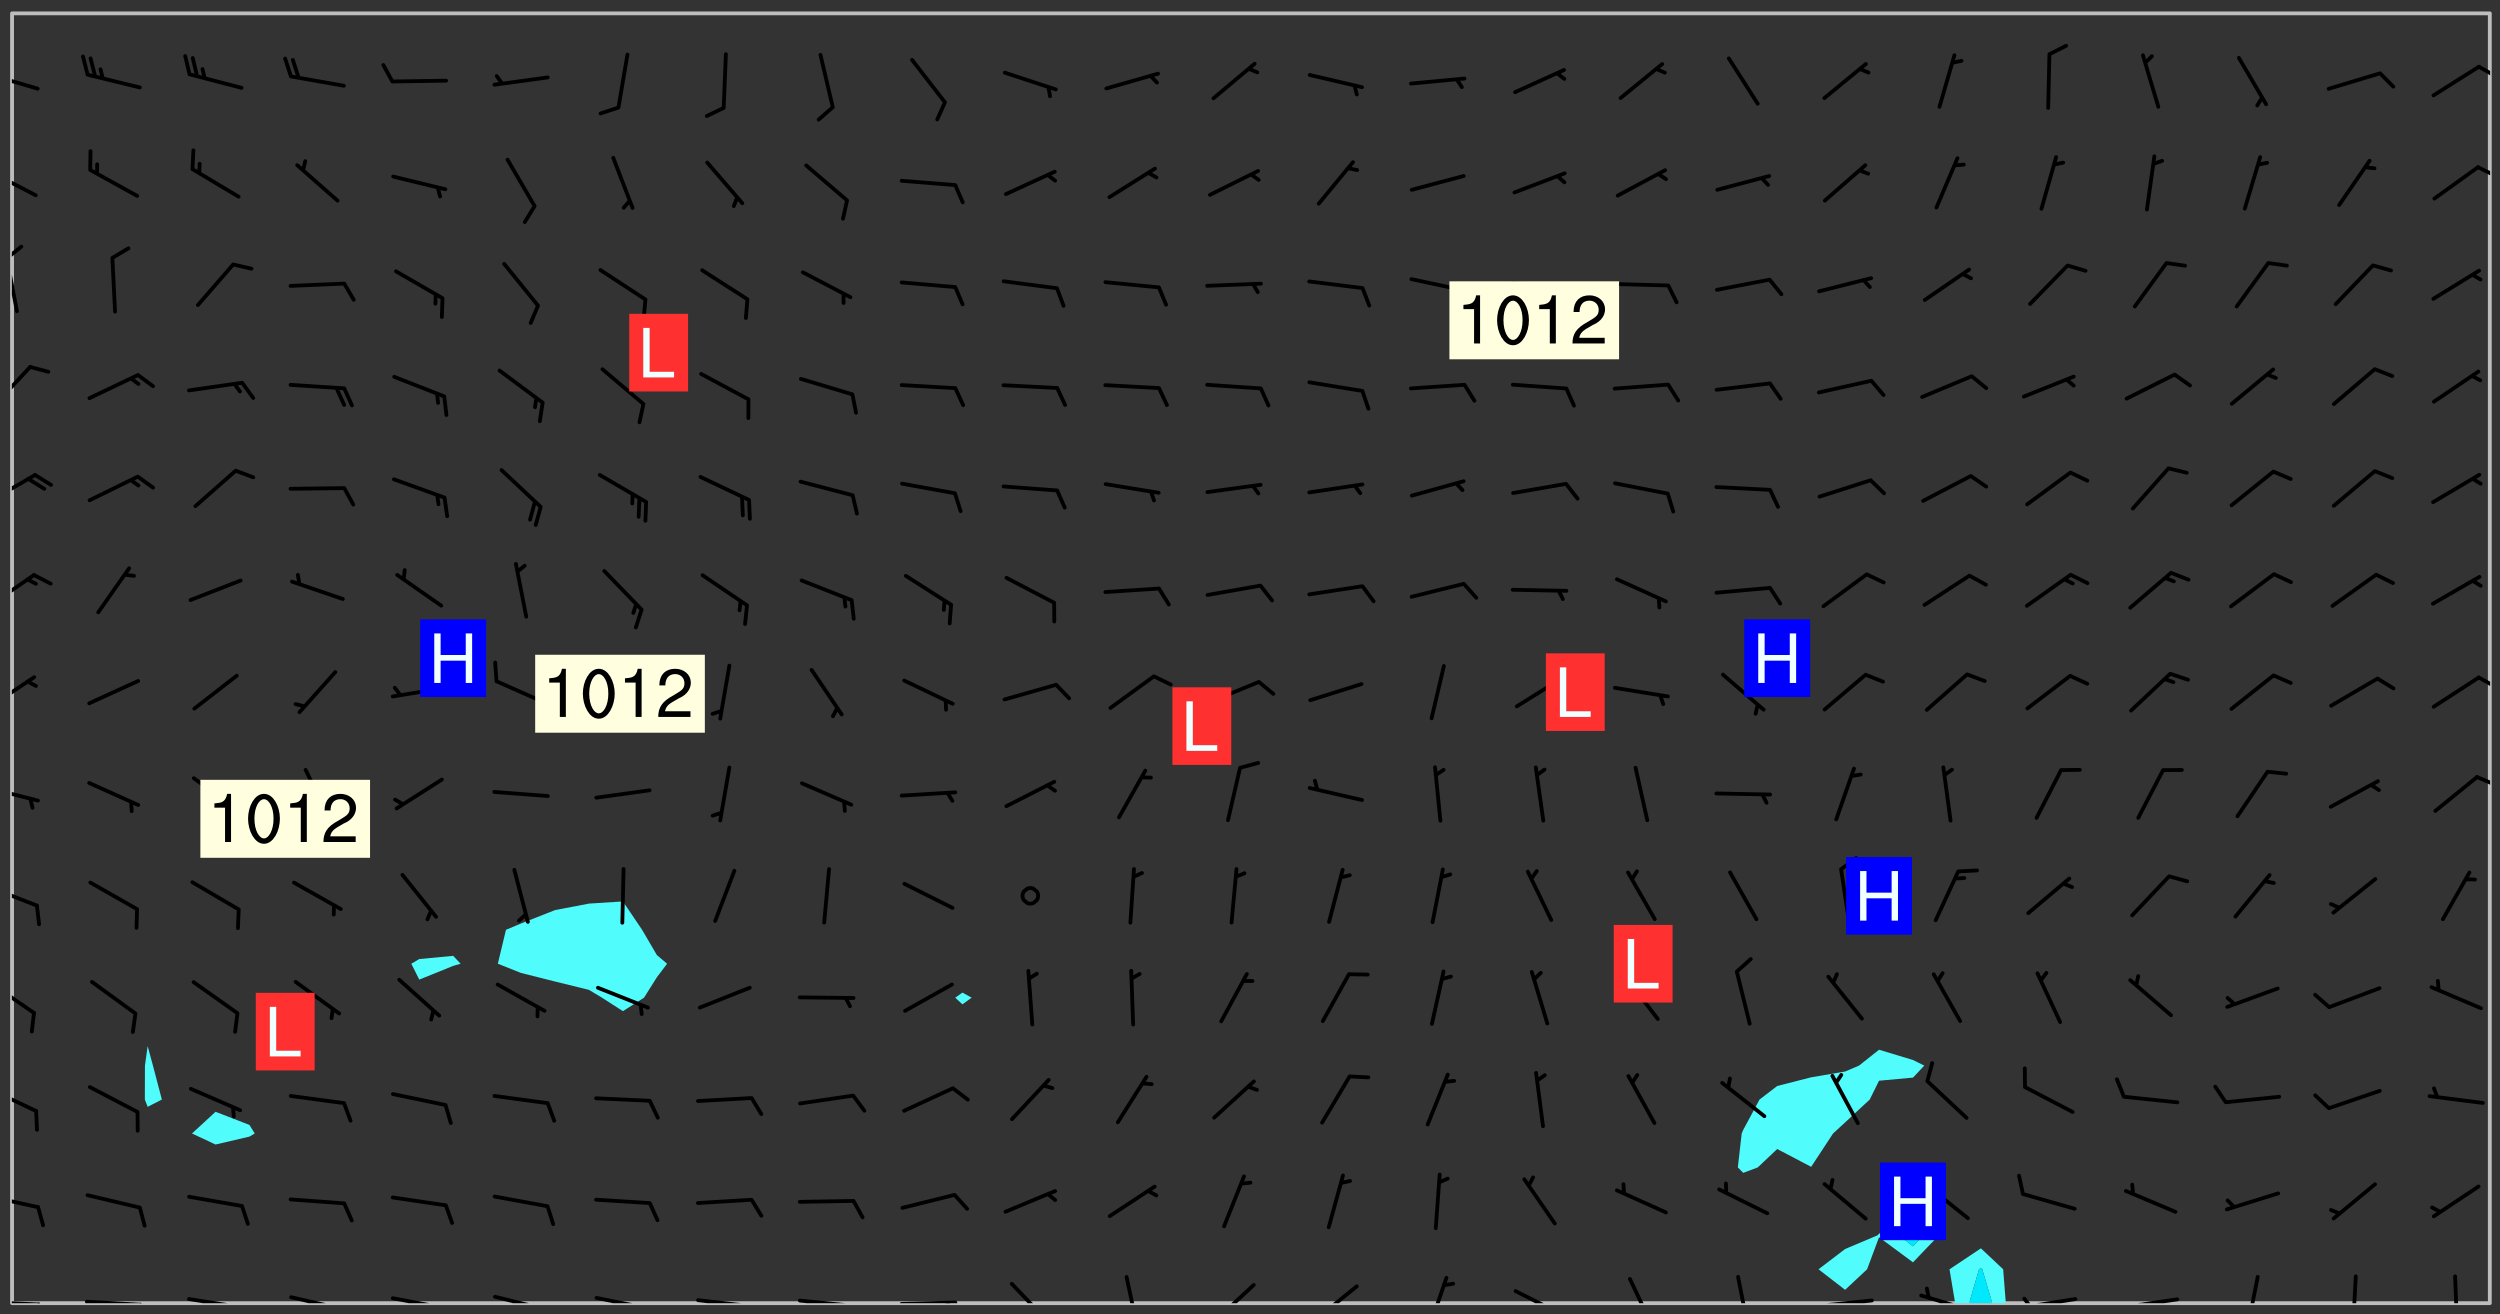 <svg xmlns="http://www.w3.org/2000/svg" role="img" xmlns:xlink="http://www.w3.org/1999/xlink" viewBox="142.45 309.95 326.84 171.84"><rect x="142.45" y="309.95" width="326.84" height="171.84" fill="#333333" stroke="none"/><defs><clipPath id="clip2"><path d="M 144 311.672 L 145 311.672 L 145 480.328 L 144 480.328 Z M 144 311.672"/></clipPath><clipPath id="clip3"><path d="M 144 311.672 L 468 311.672 L 468 480.328 L 144 480.328 Z M 144 311.672"/></clipPath><clipPath id="clip4"><path d="M 397 473 L 405 473 L 405 480.328 L 397 480.328 Z M 397 473"/></clipPath><clipPath id="clip5"><path d="M 399 475 L 403 475 L 403 480.328 L 399 480.328 Z M 399 475"/></clipPath><clipPath id="clip6"><path d="M 467 311.672 L 468 311.672 L 468 480.328 L 467 480.328 Z M 467 311.672"/></clipPath><clipPath id="clip7"><path d="M 144 479 L 148 479 L 148 480.328 L 144 480.328 Z M 144 479"/></clipPath><clipPath id="clip8"><path d="M 147 480 L 149 480 L 149 480.328 L 147 480.328 Z M 147 480"/></clipPath><clipPath id="clip9"><path d="M 153 479 L 162 479 L 162 480.328 L 153 480.328 Z M 153 479"/></clipPath><clipPath id="clip10"><path d="M 160 480 L 163 480 L 163 480.328 L 160 480.328 Z M 160 480"/></clipPath><clipPath id="clip11"><path d="M 166 479 L 175 479 L 175 480.328 L 166 480.328 Z M 166 479"/></clipPath><clipPath id="clip12"><path d="M 173 480 L 176 480 L 176 480.328 L 173 480.328 Z M 173 480"/></clipPath><clipPath id="clip13"><path d="M 180 479 L 188 479 L 188 480.328 L 180 480.328 Z M 180 479"/></clipPath><clipPath id="clip14"><path d="M 187 480 L 189 480 L 189 480.328 L 187 480.328 Z M 187 480"/></clipPath><clipPath id="clip15"><path d="M 193 479 L 201 479 L 201 480.328 L 193 480.328 Z M 193 479"/></clipPath><clipPath id="clip16"><path d="M 200 480 L 202 480 L 202 480.328 L 200 480.328 Z M 200 480"/></clipPath><clipPath id="clip17"><path d="M 206 479 L 215 479 L 215 480.328 L 206 480.328 Z M 206 479"/></clipPath><clipPath id="clip18"><path d="M 213 480 L 215 480 L 215 480.328 L 213 480.328 Z M 213 480"/></clipPath><clipPath id="clip19"><path d="M 220 479 L 228 479 L 228 480.328 L 220 480.328 Z M 220 479"/></clipPath><clipPath id="clip20"><path d="M 227 480 L 229 480 L 229 480.328 L 227 480.328 Z M 227 480"/></clipPath><clipPath id="clip21"><path d="M 233 479 L 241 479 L 241 480.328 L 233 480.328 Z M 233 479"/></clipPath><clipPath id="clip22"><path d="M 240 480 L 242 480 L 242 480.328 L 240 480.328 Z M 240 480"/></clipPath><clipPath id="clip23"><path d="M 246 479 L 255 479 L 255 480.328 L 246 480.328 Z M 246 479"/></clipPath><clipPath id="clip24"><path d="M 253 480 L 256 480 L 256 480.328 L 253 480.328 Z M 253 480"/></clipPath><clipPath id="clip25"><path d="M 260 479 L 268 479 L 268 480.328 L 260 480.328 Z M 260 479"/></clipPath><clipPath id="clip26"><path d="M 266 480 L 268 480 L 268 480.328 L 266 480.328 Z M 266 480"/></clipPath><clipPath id="clip27"><path d="M 274 477 L 280 477 L 280 480.328 L 274 480.328 Z M 274 477"/></clipPath><clipPath id="clip28"><path d="M 289 476 L 292 476 L 292 480.328 L 289 480.328 Z M 289 476"/></clipPath><clipPath id="clip29"><path d="M 300 477 L 307 477 L 307 480.328 L 300 480.328 Z M 300 477"/></clipPath><clipPath id="clip30"><path d="M 314 477 L 321 477 L 321 480.328 L 314 480.328 Z M 314 477"/></clipPath><clipPath id="clip31"><path d="M 329 476 L 332 476 L 332 480.328 L 329 480.328 Z M 329 476"/></clipPath><clipPath id="clip32"><path d="M 340 478 L 348 478 L 348 480.328 L 340 480.328 Z M 340 478"/></clipPath><clipPath id="clip33"><path d="M 355 476 L 359 476 L 359 480.328 L 355 480.328 Z M 355 476"/></clipPath><clipPath id="clip34"><path d="M 369 476 L 372 476 L 372 480.328 L 369 480.328 Z M 369 476"/></clipPath><clipPath id="clip35"><path d="M 379 479 L 388 479 L 388 480.328 L 379 480.328 Z M 379 479"/></clipPath><clipPath id="clip36"><path d="M 393 479 L 401 479 L 401 480.328 L 393 480.328 Z M 393 479"/></clipPath><clipPath id="clip37"><path d="M 406 479 L 415 479 L 415 480.328 L 406 480.328 Z M 406 479"/></clipPath><clipPath id="clip38"><path d="M 406 479 L 409 479 L 409 480.328 L 406 480.328 Z M 406 479"/></clipPath><clipPath id="clip39"><path d="M 419 479 L 428 479 L 428 480.328 L 419 480.328 Z M 419 479"/></clipPath><clipPath id="clip40"><path d="M 435 476 L 438 476 L 438 480.328 L 435 480.328 Z M 435 476"/></clipPath><clipPath id="clip41"><path d="M 449 476 L 451 476 L 451 480.328 L 449 480.328 Z M 449 476"/></clipPath><clipPath id="clip42"><path d="M 463 476 L 464 476 L 464 480.328 L 463 480.328 Z M 463 476"/></clipPath><clipPath id="clip43"><path d="M 144 466 L 148 466 L 148 469 L 144 469 Z M 144 466"/></clipPath><clipPath id="clip44"><path d="M 144 451 L 148 451 L 148 456 L 144 456 Z M 144 451"/></clipPath><clipPath id="clip45"><path d="M 144 438 L 148 438 L 148 443 L 144 443 Z M 144 438"/></clipPath><clipPath id="clip46"><path d="M 144 425 L 148 425 L 148 429 L 144 429 Z M 144 425"/></clipPath><clipPath id="clip47"><path d="M 144 412 L 148 412 L 148 415 L 144 415 Z M 144 412"/></clipPath><clipPath id="clip48"><path d="M 466 411 L 468 411 L 468 413 L 466 413 Z M 466 411"/></clipPath><clipPath id="clip49"><path d="M 144 398 L 148 398 L 148 403 L 144 403 Z M 144 398"/></clipPath><clipPath id="clip50"><path d="M 466 398 L 468 398 L 468 400 L 466 400 Z M 466 398"/></clipPath><clipPath id="clip51"><path d="M 144 384 L 148 384 L 148 390 L 144 390 Z M 144 384"/></clipPath><clipPath id="clip52"><path d="M 144 371 L 148 371 L 148 376 L 144 376 Z M 144 371"/></clipPath><clipPath id="clip53"><path d="M 144 357 L 147 357 L 147 364 L 144 364 Z M 144 357"/></clipPath><clipPath id="clip54"><path d="M 144 343 L 145 343 L 145 351 L 144 351 Z M 144 343"/></clipPath><clipPath id="clip55"><path d="M 144 341 L 146 341 L 146 344 L 144 344 Z M 144 341"/></clipPath><clipPath id="clip56"><path d="M 144 331 L 148 331 L 148 336 L 144 336 Z M 144 331"/></clipPath><clipPath id="clip57"><path d="M 466 331 L 468 331 L 468 334 L 466 334 Z M 466 331"/></clipPath><clipPath id="clip58"><path d="M 144 319 L 148 319 L 148 322 L 144 322 Z M 144 319"/></clipPath><clipPath id="clip59"><path d="M 466 318 L 468 318 L 468 321 L 466 321 Z M 466 318"/></clipPath><g id="surface565" clip-path="url(#clip1)"><path fill="#fff" fill-opacity="0" fill-rule="evenodd" d="M 0 0 L 1000 0 L 1000 1000 L 0 1000 Z M 0 0"/><path fill="#d3d3d3" fill-opacity="0" fill-rule="evenodd" d="M162.152 355.867L161.918 356.16 161.977 356.395 162.094 356.566 162.27 356.801 162.562 357.148 162.676 357.207 162.793 357.035 162.852 356.801 163.027 356.625 163.492 356.449 164.191 356.449 164.426 356.742 164.715 357.559 164.773 357.734 164.949 357.965 165.301 358.199 166 358.898 166.172 359.074 166.406 359.422 166.641 359.832 166.93 360.414 167.34 360.879 167.57 361.113 167.805 361.289 167.922 361.52 168.098 361.812 168.27 362.977 168.27 363.211 168.328 363.5 168.387 363.617 168.504 363.734 168.852 364.145 168.969 364.316 169.145 364.492 169.32 364.727 169.438 364.898 169.609 365.25 169.668 365.484 169.902 365.891 170.137 365.832 169.961 366.008 169.902 366.938 169.32 366.938 169.086 366.824 168.738 366.938 168.621 367.055 168.562 367.348 168.504 367.523 168.387 367.695 167.922 367.988 167.863 368.223 167.805 368.336 167.805 368.98 167.863 369.152 167.863 369.562 167.922 369.621 167.922 370.027 167.98 370.434 168.098 370.609 168.156 370.668 168.387 371.309 168.328 371.602 168.328 372.301 168.27 372.883 168.27 373.117 168.211 373.348 168.156 373.699 168.156 375.621 168.211 375.738 168.637 375.738 168.27 375.855 168.246 376.207 169.137 377.375 170.879 377.914 172.219 378.273 172.219 378.812 172.309 379.621 172.844 380.336 174.363 380.605 175.254 380.52 175.344 381.684 175.879 381.863 177.039 381.684 179.094 380.699 180.254 380.336 182.133 380.16 183.828 379.98 183.648 380.699 182.133 380.785 180.883 380.875 180.078 381.145 179.004 381.953 179.273 382.672 179.809 383.57 179.629 384.195 179.363 385.004 179.629 386.082 180.254 386.98 181.059 387.16 182.309 386.98 182.043 387.703 182.141 388.207 182.195 388.5 182.195 388.672 182.254 388.965 182.254 389.371 182.43 389.488 182.781 389.605 183.188 389.605 183.48 389.43 183.594 389.312 183.652 389.195 183.77 388.965 183.828 388.789 184.18 388.324 184.41 388.148 184.586 388.09 184.762 388.148 184.82 388.324 184.938 389.312 184.992 389.781 185.051 389.953 185.168 390.188 185.344 390.246 186.16 390.305 186.449 390.305 186.566 390.539 186.625 390.945 186.684 391.297 186.684 392.402 186.801 392.695 186.918 393.043 187.207 393.742 187.383 394.094 187.965 394.848 188.316 395.023 188.488 395.082 188.957 395.316 189.598 395.781 189.945 396.016 190.238 396.191 190.531 396.246 190.762 396.309 191.578 396.656 191.871 396.832 191.984 397.004 192.336 397.355 192.453 397.531 192.977 398.172 192.977 398.461 193.035 398.812 193.035 399.16 193.094 399.512 193.152 399.801 193.27 399.859 193.441 399.918 193.617 399.918 194.199 400.152 194.375 400.27 194.551 400.559 194.727 400.793 194.84 401.027 195.133 401.258 195.25 401.375 195.25 401.785 195.309 401.84 195.598 402.074 195.832 402.191 195.891 402.309 196.008 402.48 196.066 402.598 196.297 402.832 196.355 403.008 196.59 403.066 196.707 403.125 196.59 403.238 196.531 403.355 196.531 403.473 196.414 403.766 196.297 404.055 196.297 404.637 196.473 404.754 196.59 404.812 196.648 404.93 196.766 405.047 196.879 405.105 197.055 405.453 197.113 405.805 197.172 406.211 197.172 406.387 197.113 406.562 196.996 407.262 196.996 407.434 197.113 407.609 197.406 407.902 197.812 407.902 197.988 408.02 198.105 408.191 198.223 408.484 198.223 408.719 197.695 408.719 197.465 408.484 197.23 408.484 197.055 408.543 196.996 409.242 197.055 409.59 197.172 409.766 197.348 410.176 197.465 410.406 197.754 410.875 197.93 410.93 198.453 410.93 198.688 410.988 199.445 411.629 199.504 411.922 199.504 412.156 199.562 412.215 199.793 412.562 199.793 412.914 199.676 413.086 199.676 413.379 199.969 413.668 200.262 413.844 200.434 413.902 200.727 414.078 201.02 414.195 201.602 414.602 201.891 414.836 202.184 415.012 202.402 415.172 202.418 415.184 202.648 415.359 203.289 415.883 203.465 416.117 203.582 416.293 203.758 416.469 203.871 416.641 203.871 417.281 203.988 417.457 204.457 417.574 205.039 417.691 205.273 417.75 205.504 417.863 205.797 417.98 205.91 418.039 206.496 418.391 206.785 418.562 206.961 418.625 207.137 418.68 207.312 418.738 208.012 419.09 208.301 419.266 208.535 419.32 208.824 419.496 209.059 419.613 209.699 420.02 209.992 420.137 210.164 420.195 210.398 420.254 210.809 420.312 211.039 420.371 211.273 420.488 211.332 420.66 210.922 420.836 211.391 420.895 211.449 421.188 211.562 421.422 211.738 421.477 211.973 421.535 212.148 421.594 212.555 421.711 213.195 421.945 213.312 422.117 213.371 422.352 213.371 422.527 213.312 422.645 213.254 423.051 213.488 423.285 213.605 423.344 213.953 423.461 214.594 423.691 214.77 423.809 215.059 423.926 215.234 424.102 215.469 424.566 216.051 425.672 216.227 425.848 216.574 426.023 216.75 426.141 217.102 426.258 218.148 426.781 218.383 426.84 218.848 426.953 219.141 427.012 219.605 427.188 220.363 427.77 220.598 428.004 220.945 428.469 221.121 428.645 221.41 428.879 222.227 429.578 222.52 429.754 222.809 430.043 223.102 430.219 223.395 430.508 224.09 431.148 224.266 431.324 224.559 431.559 224.848 431.793 225.316 432.082 225.957 432.664 226.305 432.898 226.539 433.191 226.887 433.539 227.238 434.004 228.172 434.996 228.52 435.402 228.637 435.578 228.871 435.637 228.984 435.754 229.629 435.93 229.859 436.043 230.094 436.102 230.387 436.277 230.617 436.395 231.551 437.094 231.957 437.5 232.191 437.676 232.598 437.852 232.832 437.969 233.648 438.316 233.996 438.551 234.23 438.668 234.523 438.957 234.754 439.074 235.512 439.426 235.863 439.598 236.094 439.656 236.387 439.773 236.621 439.832 237.492 440.008 238.309 440.008 238.777 440.238 238.949 440.297 239.824 440.996 240.289 441.113 240.582 441.172 240.758 441.23 240.988 441.289 241.457 441.348 241.805 441.406 242.156 441.465 242.562 441.523 242.855 441.523 243.027 441.582 243.027 441.812 243.203 441.988 243.496 441.988 243.844 442.047 244.195 442.105 244.895 442.223 245.535 442.223 246 441.988 246.293 441.812 246.465 441.695 246.875 441.523 247.164 441.348 248.098 440.883 248.566 440.59 249.09 440.297 249.555 440.125 250.02 439.949 251.07 439.484 251.359 439.367 251.77 439.25 252.059 439.133 252.586 438.957 254.102 438.258 254.684 437.91 254.973 437.852 255.266 437.793 255.613 437.676 256.488 437.445 256.84 437.328 256.953 437.328 257.188 437.27 258.062 437.035 258.297 436.977 259.109 436.977 259.461 436.918 260.277 436.801 260.449 436.742 260.801 436.688 261.094 436.629 261.324 436.57 262.141 436.395 262.316 436.336 262.664 436.336 262.898 436.277 263.363 436.16 264.121 435.988 264.355 435.93 264.703 435.93 265.113 435.812 265.402 435.754 266.688 435.695 266.977 435.695 267.387 435.637 267.617 435.578 267.793 435.578 268.668 435.461 269.074 435.461 269.484 435.344 269.832 435.344 270.184 435.23 271.055 435.172 272.805 435.172 273.852 435.461 274.262 435.578 274.551 435.695 274.902 435.812 275.191 435.93 276.242 436.102 276.531 436.16 276.824 436.16 277.117 436.219 277.289 436.277 277.699 436.336 277.871 436.395 277.988 436.453 278.105 436.453 278.223 436.512 278.574 436.57 278.688 436.57 279.098 436.637 281.02 437.031 282.945 437.426 284.465 437.875 286.16 438.594 288.305 439.398 289.91 438.68 291.34 437.875 292.5 436.797 293.75 436.348 296.785 435.629 298.66 435.27 300.805 433.922 303.039 432.668 305.539 431.41 307.234 430.961 309.02 430.781 310.18 430.512 310.805 431.051 312.145 430.781 312.859 429.793 313.844 428.449 314.289 428.27 315.094 427.91 316.969 427.371 318.754 426.922 320.004 426.652 321.164 426.562 322.863 426.473 324.824 426.203 326.074 426.113 326.613 426.113 327.238 426.023 328.129 426.023 330.273 425.844 332.684 425.664 335.273 425.574 336.969 425.754 338.578 425.844 340.008 426.203 341.168 426.922 343.043 427.91 344.203 429.438 344.469 430.152 345.098 430.242 345.453 431.141 345.988 431.68 346.523 433.207 347.598 433.566 348.133 433.566 347.328 434.102 347.418 435.809 348.133 438.504 349.023 439.309 349.918 440.297 350.633 441.555 352.418 442.094 353.938 441.914 354.293 443.258 355.902 442.453 356.883 441.914 357.152 442.184 357.469 441.969 357.688 441.824 358.488 442.273 358.938 441.914 359.293 441.914 359.828 441.645 360.367 440.926 360.902 440.656 361.527 439.668 362.688 440.117 363.527 440.488 364.922 441.105 366.617 440.926 368.223 440.926 370.008 441.016 370.188 439.309 370.723 437.965 371.527 438.234 372.02 439.082 372.422 439.488 372.332 440.027 372.332 440.387 373.047 440.836 373.758 440.566 375.188 440.566 375.547 441.555 375.992 442.812 376.707 444.156 377.957 444.785 379.652 445.414 380.367 445.234 380.547 444.695 381.527 444.605 381.977 444.965 382.062 446.223 381.797 446.852 381.262 447.031 381.262 447.57 381.977 448.555 382.242 449.094 383.227 450.082 384.027 451.16 383.762 451.52 383.672 452.418 383.047 454.75 382.691 456.816 382.602 458.609 382.422 459.328 382.332 459.867 382.332 461.305 381.352 463.188 380.992 464.895 380.457 465.793 379.652 466.961 379.387 467.5 381.441 468.754 381.527 469.113 381.172 469.652 381.082 469.473 381.082 470.281 381.172 471.719 380.727 472.434 379.652 472.527 379.387 473.242 379.922 474.141 380.727 474.859 381.887 475.668 383.227 475.938 383.672 476.297 383.316 476.746 381.527 476.656 380.277 476.207 379.562 475.488 378.938 475.398 378.762 478.988 378.574 480.297 467.934 480.297 467.934 311.703 412.664 311.703 412.664 360.785 413.426 360.91 416.715 361.453 418.738 364.289 418.738 367.043 421.09 367.375 423.438 367.707 427.488 367.707 426.109 371.867 424.086 372.574 422.062 373.277 421.52 373.621 418.926 375.238 418.738 375.355 416.715 373.277 415.984 370.535 413.312 368.457 411.938 364.957 411.871 364.875 409.914 362.203 412.664 360.785 412.664 311.703 294.422 311.703 294.422 403.117 294.539 403.148 294.672 403.16 294.746 403.234 294.852 403.281 294.941 403.34 295.027 403.398 295.117 403.457 295.414 403.754 295.473 403.844 295.504 403.961 295.531 404.078 295.547 404.215 295.516 404.332 295.457 404.422 295.398 404.508 295.355 404.613 295.309 404.715 295.281 404.836 295.281 404.98 295.457 405.25 295.605 405.398 295.68 405.484 295.754 405.559 295.797 405.664 295.859 405.754 295.918 405.84 295.961 405.945 296.02 406.035 296.066 406.137 296.109 406.242 296.168 406.328 296.285 406.508 296.359 406.582 296.422 406.668 296.48 406.758 296.523 406.863 296.582 406.953 296.641 407.039 296.703 407.129 296.762 407.219 296.805 407.32 296.922 407.5 296.996 407.574 297.055 407.66 297.129 407.734 297.219 407.793 297.324 407.84 297.473 407.84 297.605 407.824 297.738 407.84 297.84 407.793 297.914 407.719 297.961 407.617 297.945 407.484 297.945 407.336 297.898 407.23 297.871 407.113 297.824 407.012 297.797 406.891 297.754 406.789 297.691 406.699 297.648 406.598 297.605 406.492 297.574 406.375 297.559 406.242 297.547 406.105 297.633 406.047 297.691 405.961 297.812 405.93 297.855 406.035 297.871 406.168 297.871 406.285 297.93 406.387 297.988 406.477 298.078 406.535 298.227 406.684 298.285 406.773 298.328 406.879 298.316 406.98 298.402 407.039 298.508 407.086 298.594 407.145 298.684 407.203 298.758 407.277 298.641 407.305 298.535 407.352 298.449 407.41 298.375 407.484 298.316 407.574 298.254 407.66 298.227 407.781 298.18 407.883 298.137 407.988 298.105 408.105 298.094 408.238 298.078 408.371 298.078 408.52 298.105 408.637 298.152 408.742 298.195 408.844 298.254 408.934 298.328 409.008 298.418 409.066 298.492 409.141 298.582 409.199 298.641 409.289 298.684 409.395 298.73 409.496 298.848 409.527 298.98 409.543 299.129 409.543 299.246 409.512 299.352 409.555 299.395 409.66 299.441 409.762 299.469 409.883 299.5 410 299.527 410.117 299.559 410.238 299.586 410.355 299.691 410.398 299.793 410.445 299.926 410.43 300.074 410.578 300.137 410.664 300.211 410.738 300.281 410.812 300.371 410.875 300.477 410.918 300.578 410.961 300.695 410.992 300.832 411.008 300.949 410.977 301.023 410.902 301.051 410.785 301.039 410.652 301.008 410.531 300.98 410.414 301.023 410.309 301.141 410.309 301.23 410.371 301.348 410.398 301.496 410.398 301.629 410.414 301.777 410.414 301.91 410.43 302.043 410.414 302.191 410.414 302.324 410.398 302.457 410.387 302.594 410.398 302.711 410.371 302.844 410.355 303.035 410.297 302.977 410.473 302.961 410.605 302.934 410.727 302.918 410.859 302.859 410.945 302.727 410.961 302.621 411.008 302.516 411.051 302.398 411.082 302.281 411.109 302.016 411.141 301.867 411.141 301.734 411.156 301.66 411.23 301.719 411.316 301.867 411.465 301.984 411.645 302.059 411.715 302.148 411.777 302.238 411.836 302.324 411.895 302.414 411.953 302.516 411.996 302.621 412.059 302.727 412.102 302.812 412.16 302.918 412.207 303.02 412.25 303.199 412.367 303.258 412.457 303.215 412.559 303.168 412.664 303.184 412.797 303.406 413.02 303.465 413.109 303.508 413.211 303.539 413.332 303.582 413.434 303.598 413.566 303.629 413.684 303.641 413.82 303.672 413.938 303.82 414.086 303.922 414.129 304.027 414.172 304.145 414.203 304.277 414.219 304.414 414.234 304.531 414.234 304.648 414.203 304.738 414.145 304.781 414.039 304.828 413.938 304.871 413.832 304.902 413.715 304.914 413.582 304.914 413.434 304.902 413.301 304.887 413.168 304.855 413.051 304.812 412.945 304.766 412.84 304.723 412.738 304.68 412.633 304.664 412.5 304.68 412.367 304.707 412.25 304.738 412.133 304.766 412.012 304.812 411.91 304.902 411.852 304.988 411.789 305.062 411.715 305.152 411.656 305.375 411.434 305.434 411.348 305.508 411.273 305.625 411.094 305.684 411.008 305.684 410.859 305.609 410.785 305.508 410.738 305.402 410.695 305.301 410.652 305.242 410.562 305.195 410.457 305.168 410.34 305.258 410.281 305.375 410.25 305.477 410.207 305.656 410.09 305.805 409.941 305.816 409.809 305.805 409.703 305.715 409.645 305.582 409.66 305.434 409.66 305.301 409.676 305.168 409.66 305.047 409.629 304.961 409.57 304.887 409.496 304.828 409.406 304.766 409.32 304.648 409.141 304.59 409.055 304.621 408.934 304.707 408.875 304.828 408.844 304.887 408.758 304.887 408.637 304.855 408.52 304.797 408.43 304.738 408.344 304.691 408.238 304.664 408.121 304.648 407.988 304.707 407.898 304.781 407.824 304.871 407.766 304.988 407.586 305.062 407.512 305.121 407.426 305.27 407.277 305.391 407.246 305.523 407.23 305.656 407.246 305.73 407.32 305.773 407.426 305.789 407.559 305.758 407.676 305.641 407.707 305.508 407.719 305.359 407.867 305.316 407.973 305.27 408.074 305.242 408.195 305.211 408.312 305.211 408.461 305.242 408.578 305.285 408.684 305.344 408.773 305.418 408.844 305.492 408.918 305.609 408.949 305.73 408.977 305.848 408.949 305.98 408.934 306.098 408.934 306.188 408.992 306.262 409.066 306.309 409.172 306.367 409.258 306.469 409.305 306.602 409.32 306.707 409.363 306.793 409.422 306.781 409.527 306.707 409.602 306.527 409.719 306.469 409.809 306.379 409.867 306.309 409.941 306.234 410.016 306.172 410.105 306.145 410.223 306.129 410.355 306.145 410.488 306.129 410.621 306.129 410.77 306.145 410.902 306.172 411.02 306.203 411.141 306.277 411.215 306.367 411.273 306.453 411.332 306.543 411.391 306.66 411.422 306.66 411.508 306.559 411.555 306.469 411.613 306.203 411.645 306.086 411.672 305.938 411.672 305.832 411.715 305.73 411.762 305.672 411.852 305.609 412.086 305.598 412.219 305.566 412.34 305.551 412.473 305.551 412.766 305.539 412.898 305.551 413.035 305.566 413.168 305.699 413.184 305.832 413.195 305.953 413.227 306.039 413.285 306.113 413.359 306.16 413.465 306.203 413.566 306.219 413.699 306.219 414.145 306.203 414.277 306.203 414.723 306.234 414.988 306.262 415.105 306.277 415.238 306.309 415.355 306.395 415.566 306.426 415.832 306.426 415.98 306.395 416.098 306.367 416.215 306.336 416.336 306.309 416.453 306.277 416.57 306.246 416.691 306.234 416.824 306.219 416.957 306.309 417.016 306.426 416.984 306.527 417 306.574 417.105 306.543 417.371 306.543 417.812 306.5 417.918 306.453 418.023 306.41 418.125 306.367 418.23 306.309 418.316 306.277 418.438 306.234 418.555 306.203 418.672 306.188 418.805 306.203 418.938 306.262 419.027 306.367 419.074 306.453 419.133 306.512 419.219 306.5 419.355 306.469 419.473 306.426 419.574 306.426 420.02 306.41 420.152 306.41 420.301 306.379 420.418 306.336 420.523 306.309 420.641 306.262 420.746 306.219 420.848 306.188 420.969 306.16 421.086 306.129 421.219 306.098 421.336 306.07 421.453 306.027 421.559 305.996 421.676 305.965 421.797 305.953 421.93 305.938 422.062 305.938 422.359 305.965 422.477 305.965 422.625 306.012 423.023 306.039 423.141 306.098 423.23 306.219 423.262 306.367 423.262 306.5 423.246 306.559 423.336 306.559 423.453 306.5 423.543 306.41 423.602 306.309 423.645 306.203 423.691 306.113 423.75 306.027 423.809 305.891 423.824 305.773 423.793 305.641 423.777 305.539 423.824 305.477 423.91 305.465 424.047 305.449 424.18 305.418 424.297 305.391 424.414 305.375 424.547 305.344 424.668 305.344 424.965 305.359 425.098 305.391 425.215 305.391 425.363 305.402 425.496 305.402 425.645 305.375 425.762 305.328 425.863 305.301 425.984 305.27 426.102 305.211 426.191 305.137 426.266 305.035 426.309 304.93 426.355 304.812 426.383 304.691 426.414 304.59 426.367 304.648 426.281 304.754 426.234 304.781 426.117 304.812 426 304.84 425.879 304.871 425.762 304.871 425.613 304.887 425.48 304.855 425.363 304.812 425.258 304.707 425.273 304.633 425.348 304.531 425.391 304.441 425.453 304.367 425.527 304.324 425.629 304.309 425.762 304.277 425.879 304.25 426 304.219 426.117 304.191 426.234 304.16 426.355 304.133 426.473 304.102 426.59 304.059 426.695 303.969 426.754 303.879 426.754 303.762 426.723 303.73 426.637 303.746 426.5 303.715 426.383 303.715 426.234 303.703 426.102 303.703 425.953 303.641 425.719 303.613 425.598 303.57 425.496 303.523 425.391 303.465 425.305 303.406 425.215 303.363 425.109 303.301 425.023 303.152 424.875 303.082 424.801 302.977 424.754 302.871 424.711 302.77 424.668 302.473 424.371 302.383 424.297 302.297 424.238 302.191 424.195 302.102 424.133 302.016 424.074 301.91 424.031 301.82 423.973 301.734 423.91 301.66 423.84 301.555 423.793 301.469 423.734 301.363 423.691 301.273 423.629 301.172 423.586 301.066 423.543 300.98 423.484 300.875 423.438 300.77 423.395 300.668 423.348 300.578 423.289 300.477 423.246 300.371 423.203 300.281 423.141 300.164 423.113 300.031 423.098 299.898 423.113 299.75 423.113 299.617 423.129 299.5 423.098 299.41 423.039 299.336 422.965 299.246 422.906 299.145 422.859 298.996 422.859 298.875 422.832 298.773 422.789 298.699 422.715 298.582 422.535 298.492 422.477 298.391 422.434 298.301 422.371 298.195 422.328 298.105 422.27 298.02 422.211 297.914 422.164 297.855 422.078 297.797 421.988 297.754 421.883 297.707 421.781 297.633 421.707 297.547 421.648 297.473 421.574 297.383 421.516 297.16 421.293 297.117 421.188 297.086 420.922 297.191 420.879 297.336 420.879 297.441 420.922 297.516 420.996 297.605 421.055 297.691 421.113 297.797 421.16 297.887 421.219 298.035 421.367 298.105 421.441 298.254 421.59 298.316 421.676 298.391 421.75 298.477 421.809 298.551 421.883 298.641 421.945 298.73 422.004 298.816 422.062 299.086 422.238 299.188 422.285 299.293 422.328 299.395 422.371 299.441 422.297 299.5 422.211 299.574 422.137 299.645 422.062 299.75 422.105 299.824 422.18 299.883 422.27 299.926 422.371 299.973 422.477 300.016 422.582 300.137 422.609 300.254 422.582 300.328 422.492 300.371 422.387 300.43 422.297 300.504 422.223 300.609 422.18 300.727 422.152 300.859 422.164 300.949 422.223 301.098 422.371 301.156 422.461 301.199 422.566 301.246 422.668 301.289 422.773 301.332 422.875 301.438 422.922 301.543 422.965 301.676 422.98 301.762 422.922 301.82 422.832 301.895 422.758 302 422.715 302.117 422.742 302.223 422.789 302.324 422.832 302.43 422.875 302.531 422.922 302.711 423.039 302.711 423.156 302.695 423.289 302.711 423.422 302.727 423.559 302.785 423.645 302.887 423.691 303.008 423.719 303.125 423.75 303.273 423.75 303.391 423.719 303.449 423.629 303.629 423.512 303.688 423.422 303.762 423.348 303.82 423.262 303.938 423.082 304.117 422.965 304.234 422.996 304.324 423.055 304.367 423.129 304.352 423.262 304.352 423.379 304.441 423.438 304.59 423.438 304.723 423.422 304.855 423.41 305.121 423.379 305.227 423.336 305.344 423.305 305.465 423.277 305.539 423.203 305.609 423.129 305.672 423.039 305.656 422.934 305.609 422.832 305.508 422.789 305.402 422.773 305.285 422.801 305.02 422.832 304.871 422.832 304.797 422.758 304.707 422.699 304.59 422.668 304.473 422.641 304.34 422.625 304.191 422.625 304.059 422.641 303.762 422.641 303.656 422.594 303.508 422.445 303.465 422.344 303.406 422.254 303.629 422.031 303.715 421.973 303.82 421.93 303.938 421.898 304.07 421.883 304.203 421.898 304.34 421.914 304.441 421.957 304.574 421.945 304.664 421.883 304.766 421.84 304.828 421.75 304.781 421.648 304.691 421.59 304.574 421.559 304.473 421.516 304.414 421.426 304.352 421.336 304.352 421.219 304.367 421.086 304.473 421.039 304.547 420.969 304.547 420.848 304.457 420.789 304.426 420.672 304.516 420.613 304.59 420.539 304.633 420.434 304.691 420.344 304.738 420.242 304.754 420.109 304.754 419.961 304.707 419.855 304.664 419.754 304.574 419.695 304.441 419.68 304.34 419.637 304.203 419.621 304.086 419.59 303.641 419.59 303.508 419.574 303.375 419.562 303.242 419.547 303.125 419.516 302.977 419.516 302.844 419.5 302.711 419.488 302.445 419.457 302.324 419.414 302.238 419.355 302.164 419.281 302.164 419.133 302.176 419 302.281 418.953 302.383 418.91 302.516 418.895 302.668 418.895 302.801 418.879 303.094 418.879 303.215 418.91 303.316 418.953 303.406 419.012 303.641 419.074 303.762 419.027 303.852 418.969 303.953 418.926 304.086 418.91 304.191 418.953 304.293 419 304.426 419.012 304.547 418.984 304.691 418.984 304.812 418.953 304.93 418.926 305.035 418.879 305.109 418.805 305.195 418.746 305.344 418.598 305.402 418.512 305.449 418.406 305.477 418.289 305.492 418.184 305.391 418.141 305.301 418.082 305.184 418.051 305.078 418.008 304.988 417.945 304.914 417.859 304.84 417.785 304.738 417.742 304.633 417.695 304.531 417.652 304.473 417.562 304.426 417.461 304.34 417.25 304.277 417.164 304.219 417.074 304.145 417 304.059 416.941 303.789 416.941 303.672 416.973 303.582 417.031 303.48 417.074 303.348 417.09 303.242 417.074 303.215 416.957 303.152 416.867 303.035 416.836 302.934 416.793 302.785 416.645 302.754 416.527 302.738 416.422 302.812 416.348 302.992 416.23 303.109 416.203 303.227 416.172 303.363 416.188 303.465 416.23 303.57 416.273 303.672 416.32 303.777 416.363 303.895 416.395 304.027 416.41 304.145 416.438 304.277 416.453 304.383 416.438 304.473 416.379 304.398 416.305 304.293 416.262 304.219 416.188 304.145 416.098 303.996 415.949 303.91 415.891 303.82 415.832 303.746 415.758 303.656 415.699 303.555 415.652 303.434 415.625 303.332 415.578 303.227 415.535 303.109 415.504 303.008 415.461 302.887 415.43 302.738 415.43 302.621 415.461 302.516 415.504 302.43 415.566 302.25 415.684 302.164 415.742 302.074 415.801 301.969 415.848 301.883 415.906 301.777 415.949 301.676 415.992 301.57 416.039 301.496 416.113 301.438 416.203 301.379 416.289 301.332 416.395 301.273 416.48 301.199 416.555 301.066 416.543 300.949 416.512 300.832 416.512 300.758 416.586 300.668 416.645 300.594 416.719 300.504 416.777 300.418 416.836 300.312 416.883 300.211 416.926 300.074 416.941 299.973 416.898 299.824 416.75 299.719 416.703 299.633 416.703 299.527 416.75 299.426 416.793 299.305 416.824 299.188 416.793 299.113 416.719 299.113 416.602 299.145 416.48 299.219 416.41 299.277 416.32 299.352 416.246 299.469 416.215 299.574 416.172 299.867 416.172 300 416.156 300.137 416.141 300.238 416.098 300.328 416.039 300.43 415.992 300.52 415.934 300.652 415.922 300.742 415.98 300.875 415.992 300.965 415.934 301.051 415.875 301.156 415.832 301.246 415.773 301.332 415.711 301.422 415.652 301.57 415.504 301.629 415.418 301.688 415.328 301.793 415.285 301.926 415.27 302.043 415.297 302.164 415.328 302.223 415.27 302.281 415.18 302.312 414.914 302.34 414.797 302.445 414.809 302.578 414.824 302.68 414.781 302.77 414.723 302.828 414.633 302.902 414.559 302.961 414.469 303.008 414.367 303.02 414.234 303.008 414.102 302.961 413.996 302.812 413.848 302.754 413.758 302.695 413.672 302.652 413.566 302.652 413.121 302.668 412.988 302.668 412.84 302.68 412.707 302.621 412.648 302.531 412.707 302.43 412.664 302.25 412.547 302.164 412.488 302.102 412.398 302.043 412.309 301.969 412.234 301.883 412.176 301.762 412.207 301.66 412.219 301.555 412.266 301.469 412.324 301.363 412.367 301.215 412.516 301.125 412.574 301.039 412.633 300.949 412.695 300.844 412.738 300.711 412.754 300.711 412.633 300.816 412.59 300.934 412.559 301.008 412.488 301.051 412.383 301.051 412.234 301.023 412.117 300.875 411.969 300.742 411.953 300.594 411.953 300.477 411.984 300.371 412.027 300.27 412.07 300.18 412.133 300.062 412.16 299.988 412.086 300 411.953 299.957 411.852 299.914 411.746 299.824 411.688 299.707 411.715 299.586 411.746 299.469 411.777 299.367 411.82 299.246 411.852 299.145 411.895 299.039 411.938 298.949 411.996 298.848 412.012 298.848 411.895 298.863 411.762 298.805 411.672 298.73 411.715 298.582 411.863 298.523 411.953 298.449 412.027 298.402 412.133 298.359 412.234 298.285 412.309 298.227 412.398 298.152 412.473 298.094 412.559 298.02 412.633 297.93 412.695 297.855 412.766 297.781 412.84 297.68 412.855 297.547 412.871 297.441 412.828 297.441 412.707 297.59 412.559 297.633 412.457 297.691 412.367 297.738 412.266 297.781 412.16 297.84 412.07 297.871 411.953 297.914 411.852 297.945 411.73 297.973 411.613 298.02 411.508 298.062 411.406 298.105 411.301 298.18 411.23 298.27 411.168 298.359 411.109 298.461 411.066 298.758 411.066 299.023 411.035 299.129 410.992 299.055 410.918 298.938 410.887 298.832 410.844 298.742 410.785 298.641 410.738 298.551 410.68 298.449 410.637 298.344 410.594 298.254 410.531 298.168 410.473 298.062 410.43 297.961 410.387 297.84 410.355 297.723 410.324 297.621 410.281 297.5 410.25 297.398 410.207 297.309 410.148 297.266 410.043 297.25 409.91 297.352 409.867 297.484 409.852 297.621 409.867 297.754 409.852 297.855 409.809 297.914 409.719 297.93 409.613 297.84 409.555 297.766 409.48 297.664 409.438 297.574 409.379 297.426 409.23 297.383 409.125 297.367 408.992 297.367 408.699 297.309 408.609 297.219 408.551 297.145 408.477 297.102 408.371 297.07 408.254 297.012 408.164 296.938 408.09 296.82 408.062 296.746 407.988 296.656 407.93 296.566 407.867 296.48 407.809 296.406 407.734 296.348 407.648 296.301 407.543 296.215 407.484 296.066 407.336 295.871 407.277 295.738 407.293 295.637 407.336 295.562 407.41 295.516 407.512 295.473 407.617 295.414 407.707 295.355 407.793 295.059 408.09 294.969 408.148 294.883 408.148 294.82 408.062 294.777 407.957 294.809 407.84 294.867 407.75 294.895 407.633 294.883 407.5 294.793 407.438 294.688 407.484 294.57 407.512 294.453 407.543 294.184 407.719 294.082 407.766 293.965 407.793 293.859 407.84 293.77 407.898 293.668 407.941 293.609 407.855 293.562 407.75 293.578 407.617 293.625 407.512 293.695 407.438 293.77 407.367 293.828 407.277 293.828 407.129 293.785 407.023 293.547 407.023 293.445 407.07 293.414 407.188 293.387 407.305 293.355 407.426 293.281 407.469 293.148 407.484 293.074 407.438 293.031 407.336 292.988 407.23 292.941 407.129 292.898 407.023 292.777 407.055 292.676 407.098 292.543 407.113 292.426 407.145 292.32 407.188 292.23 407.246 292.129 407.293 292.008 407.32 291.875 407.336 291.773 407.293 291.715 407.203 291.668 407.098 291.625 406.996 291.582 406.891 291.582 406.773 291.641 406.684 291.727 406.625 291.906 406.508 292.008 406.461 292.113 406.418 292.219 406.359 292.32 406.316 292.41 406.254 292.512 406.211 292.617 406.152 292.719 406.105 292.809 406.047 292.914 406.004 293.016 405.961 293.105 405.898 293.207 405.855 293.344 405.84 293.461 405.871 293.562 405.914 293.684 405.945 293.785 405.988 293.891 406.035 293.992 406.078 294.098 406.121 294.199 406.168 294.305 406.211 294.406 406.254 294.512 406.301 294.598 406.359 294.703 406.402 294.82 406.434 294.926 406.477 295.027 406.523 295.117 406.582 295.223 406.625 295.324 406.668 295.43 406.715 295.547 406.742 295.648 406.789 295.77 406.816 295.918 406.816 296.004 406.758 296.02 406.656 296.078 406.566 296.051 406.449 295.977 406.375 295.859 406.195 295.785 406.121 295.695 406.047 295.516 405.93 295.43 405.871 295.324 405.828 295.223 405.781 294.953 405.605 294.895 405.516 294.82 405.441 294.762 405.352 294.719 405.25 294.688 405.133 294.672 404.996 294.672 404.434 294.66 404.301 294.645 404.168 294.613 404.051 294.598 403.918 294.586 403.785 294.555 403.664 294.332 403.441 294.273 403.355 294.258 403.25 294.289 403.133 294.422 403.117 294.422 311.703 172.992 311.703 172.992 313.156 172.934 313.391 172.582 314.441 172.41 314.965 172.293 315.312 172.117 315.723 172 315.895 171.766 316.188 171.535 316.246 171.184 316.246 171.066 316.305 170.836 316.711 170.836 317.004 170.953 317.18 171.184 317.41 171.301 317.645 171.941 318.402 172.234 318.867 172.41 319.102 172.641 319.453 172.875 319.801 173.516 320.617 173.691 321.082 173.863 321.492 173.98 322.188 174.156 322.656 174.273 324.055 174.332 324.52 174.332 325.395 174.449 326.441 174.449 331.223 174.391 331.688 174.039 332.969 173.863 333.492 173.75 333.902 173.398 334.832 172.934 336 172.699 336.582 172.582 336.758 172.41 337.105 172.234 337.512 171.883 338.328 171.824 338.621 171.711 338.914 171.594 339.203 171.535 339.379 171.418 340.254 171.359 340.66 171.301 340.777 171.242 340.953 171.184 341.125 170.953 341.652 170.836 341.824 170.836 342.059 170.719 342.293 170.66 342.465 170.484 343.051 170.484 343.34 170.426 343.516 170.426 343.809 170.367 343.922 170.309 344.449 170.309 344.621 170.254 344.855 170.254 347.477 170.078 348.293 169.961 348.469 169.785 348.703 169.668 348.875 169.555 349.109 168.969 350.043 168.738 350.332 168.445 350.797 168.27 351.031 167.98 351.383 167.629 352.082 167.516 352.312 167.34 352.723 167.164 352.953 166.758 353.48 165.941 354.18 165.648 354.352 165.359 354.586 165.184 354.703 165.008 354.879 164.484 355.285 163.957 355.461 163.785 355.637 163.551 355.691 162.91 355.867 162.152 355.867M174.363 386.891L173.289 387.34 173.648 388.234 174.898 387.52 175.344 386.98 174.363 386.891"/><path fill="#d3d3d3" fill-opacity="0" fill-rule="evenodd" d="M201.508 416.598L200.613 416.598 201.062 417.227 202.043 417.586 202.848 417.496 203.293 416.508 203.117 416.598 202.402 416.242 201.508 416.598M356.129 475.668L356.07 475.145 356.07 474.852 356.184 474.559 356.242 474.328 356.711 473.859 356.824 473.859 356.941 473.746 357.059 473.688 357.234 473.688 357.469 473.629 357.816 473.629 358.051 473.688 358.168 473.746 358.398 473.918 358.457 474.094 358.574 474.676 358.574 474.969 358.457 475.145 358.285 475.434 358.109 475.609 357.582 476.133 357.352 476.367 357.234 476.426 357.059 476.426 356.941 476.367 356.535 476.074 356.359 475.957 356.242 475.898 356.184 475.785 356.129 475.668M362.77 464.711L362.711 464.539 362.711 463.43 362.77 463.258 362.945 463.199 363.117 463.141 363.293 463.141 363.527 463.082 363.645 463.141 363.703 463.84 363.645 464.012 363.527 464.188 363.41 464.246 363.176 464.77 363.062 464.828 362.828 464.828 362.77 464.711M372.383 450.32L372.266 450.145 372.266 449.445 372.559 448.57 372.676 448.398 372.852 448.047 372.965 447.816 373.082 447.523 373.434 446.766 373.551 446.535 373.723 446.301 373.898 446.301 374.016 446.242 374.656 446.242 374.773 446.301 375.008 446.535 375.18 446.648 375.531 446.941 375.648 447.059 375.762 447.234 375.762 447.348 375.879 447.406 375.996 447.523 375.996 448.223 375.938 448.398 375.938 448.629 375.879 448.805 375.531 449.855 375.414 450.086 375.297 450.32 375.18 450.379 374.949 450.613 374.309 450.902 373.434 450.902 373.023 450.785 372.383 450.32"/><path fill="none" stroke="#bebebe" stroke-linecap="round" stroke-linejoin="round" stroke-miterlimit="10" stroke-width=".5" d="M 431.957 354.305 L 108.027 354.305 L 108.027 185.68 L 431.957 185.68 L 431.957 354.305" transform="matrix(1 0 0 -1 36 666)"/><g clip-path="url(#clip2)"><path fill="#fff" fill-opacity="0" fill-rule="evenodd" d="M 144 475.891 L 144 480.328 L 144.004 480.328 L 144 480.328 L 144 311.672 L 144.004 311.672 L 144 311.672 L 144 475.891"/></g><g clip-path="url(#clip3)"><path fill="#fff" fill-opacity="0" fill-rule="evenodd" d="M 144.004 480.328 L 144.004 311.672 L 161.754 311.672 L 161.754 446.707 L 161.398 449.262 L 161.387 453.699 L 161.754 454.652 L 163.613 453.699 L 162.445 449.262 L 161.754 446.707 L 161.754 311.672 L 170.629 311.672 L 170.629 455.301 L 167.551 458.137 L 170.629 459.582 L 175.066 458.543 L 175.754 458.137 L 175.066 457.02 L 170.629 455.301 L 170.629 311.672 L 201.699 311.672 L 201.699 434.914 L 197.262 435.332 L 196.223 435.945 L 197.262 438.02 L 201.699 436.227 L 202.668 435.945 L 201.699 434.914 L 201.699 311.672 L 223.891 311.672 L 223.891 427.801 L 219.453 428.082 L 215.016 428.93 L 210.574 430.68 L 208.598 431.508 L 207.535 435.945 L 210.574 437.152 L 215.016 438.27 L 219.453 439.363 L 221.145 440.383 L 223.891 442.145 L 226.648 440.383 L 228.328 437.711 L 229.664 435.945 L 228.328 434.812 L 226.395 431.508 L 223.891 427.801 L 223.891 311.672 L 268.273 311.672 L 268.273 439.715 L 267.332 440.383 L 268.273 441.254 L 269.477 440.383 L 268.273 439.715 L 268.273 311.672 L 348.164 311.672 L 348.164 475.887 L 348.16 475.891 L 348.164 475.895 L 348.168 475.891 L 348.164 475.887 L 348.164 311.672 L 388.109 311.672 L 388.109 447.188 L 385.492 449.262 L 383.672 450.035 L 379.234 450.793 L 374.793 451.93 L 372.484 453.699 L 370.355 457.664 L 370.152 458.137 L 369.648 462.574 L 370.355 463.285 L 372.25 462.574 L 374.793 460.168 L 379.234 462.496 L 382.098 458.137 L 383.672 456.691 L 386.891 453.699 L 388.109 451.238 L 392.547 450.832 L 392.547 468.133 L 388.109 471.246 L 387.906 471.453 L 383.672 473.242 L 380.195 475.891 L 383.672 478.578 L 386.547 475.891 L 388.109 471.699 L 392.547 474.984 L 395.926 471.453 L 392.547 468.133 L 392.547 450.832 L 394.023 449.262 L 392.547 448.531 L 388.109 447.188 L 388.109 311.672 L 467.996 311.672 L 467.996 480.328 L 404.684 480.328 L 404.336 475.891 L 401.426 473.152 L 397.32 475.891 L 398.062 480.328 L 144.004 480.328"/></g><path fill="#50fcfc" fill-rule="evenodd" d="M161.754 454.652L161.387 453.699 161.398 449.262 161.754 446.707 162.445 449.262 163.613 453.699 161.754 454.652M170.629 459.582L167.551 458.137 170.629 455.301 175.066 457.02 175.754 458.137 175.066 458.543 170.629 459.582M197.262 438.02L196.223 435.945 197.262 435.332 201.699 434.914 202.668 435.945 201.699 436.227 197.262 438.02M210.574 437.152L207.535 435.945 208.598 431.508 210.574 430.68 215.016 428.93 219.453 428.082 223.891 427.801 226.395 431.508 228.328 434.812 229.664 435.945 228.328 437.711 226.648 440.383 223.891 442.145 221.145 440.383 219.453 439.363 215.016 438.27 210.574 437.152M268.273 441.254L267.332 440.383 268.273 439.715 269.477 440.383 268.273 441.254M348.164 475.895L348.16 475.891 348.164 475.887 348.168 475.891 348.164 475.895M370.355 463.285L369.648 462.574 370.152 458.137 370.355 457.664 372.484 453.699 374.793 451.93 379.234 450.793 383.672 450.035 385.492 449.262 388.109 447.188 392.547 448.531 394.023 449.262 392.547 450.832 388.109 451.238 386.891 453.699 383.672 456.691 382.098 458.137 379.234 462.496 374.793 460.168 372.25 462.574 370.355 463.285M383.672 478.578L380.195 475.891 383.672 473.242 387.906 471.453 388.109 471.246 392.547 468.133 392.547 470.098 390.707 471.453 392.547 472.891 393.926 471.453 392.547 470.098 392.547 468.133 395.926 471.453 392.547 474.984 388.109 471.699 386.547 475.891 383.672 478.578"/><path fill="#00e8fc" fill-rule="evenodd" d="M 392.547 472.891 L 390.707 471.453 L 392.547 470.098 L 393.926 471.453 L 392.547 472.891"/><g clip-path="url(#clip4)"><path fill="#50fcfc" fill-rule="evenodd" d="M 398.062 480.328 L 397.32 475.891 L 401.426 473.152 L 404.336 475.891 L 404.684 480.328 L 402.914 480.328 L 401.602 475.891 L 401.426 475.723 L 401.176 475.891 L 399.887 480.328 L 398.062 480.328"/></g><g clip-path="url(#clip5)"><path fill="#00e8fc" fill-rule="evenodd" d="M 399.887 480.328 L 401.176 475.891 L 401.426 475.723 L 401.602 475.891 L 402.914 480.328 L 399.887 480.328"/></g><g clip-path="url(#clip6)"><path fill="#fff" fill-opacity="0" fill-rule="evenodd" d="M 467.996 480.328 L 468 480.328 L 468 311.672 L 467.996 311.672 L 468 311.672 L 468 480.328 L 467.996 480.328"/></g><g clip-path="url(#clip7)"><path fill="none" stroke="#000" stroke-linecap="round" stroke-linejoin="round" stroke-miterlimit="10" stroke-width=".5" d="M 111.508 185.508 L 104.492 185.836" transform="matrix(1 0 0 -1 36 666)"/></g><g clip-path="url(#clip8)"><path fill="none" stroke="#000" stroke-linecap="round" stroke-linejoin="round" stroke-miterlimit="10" stroke-width=".5" d="M 111.508 185.508 L 112.559 183.289" transform="matrix(1 0 0 -1 36 666)"/></g><g clip-path="url(#clip9)"><path fill="none" stroke="#000" stroke-linecap="round" stroke-linejoin="round" stroke-miterlimit="10" stroke-width=".5" d="M 124.824 185.473 L 117.809 185.871" transform="matrix(1 0 0 -1 36 666)"/></g><g clip-path="url(#clip10)"><path fill="none" stroke="#000" stroke-linecap="round" stroke-linejoin="round" stroke-miterlimit="10" stroke-width=".5" d="M 124.824 185.473 L 125.852 183.242" transform="matrix(1 0 0 -1 36 666)"/></g><g clip-path="url(#clip11)"><path fill="none" stroke="#000" stroke-linecap="round" stroke-linejoin="round" stroke-miterlimit="10" stroke-width=".5" d="M 138.102 185.125 L 131.16 186.215" transform="matrix(1 0 0 -1 36 666)"/></g><g clip-path="url(#clip12)"><path fill="none" stroke="#000" stroke-linecap="round" stroke-linejoin="round" stroke-miterlimit="10" stroke-width=".5" d="M 138.102 185.125 L 138.902 182.809" transform="matrix(1 0 0 -1 36 666)"/></g><g clip-path="url(#clip13)"><path fill="none" stroke="#000" stroke-linecap="round" stroke-linejoin="round" stroke-miterlimit="10" stroke-width=".5" d="M 151.371 184.887 L 144.52 186.457" transform="matrix(1 0 0 -1 36 666)"/></g><g clip-path="url(#clip14)"><path fill="none" stroke="#000" stroke-linecap="round" stroke-linejoin="round" stroke-miterlimit="10" stroke-width=".5" d="M 151.371 184.887 L 152.008 182.516" transform="matrix(1 0 0 -1 36 666)"/></g><g clip-path="url(#clip15)"><path fill="none" stroke="#000" stroke-linecap="round" stroke-linejoin="round" stroke-miterlimit="10" stroke-width=".5" d="M 164.711 185.016 L 157.809 186.324" transform="matrix(1 0 0 -1 36 666)"/></g><g clip-path="url(#clip16)"><path fill="none" stroke="#000" stroke-linecap="round" stroke-linejoin="round" stroke-miterlimit="10" stroke-width=".5" d="M 164.711 185.016 L 165.441 182.672" transform="matrix(1 0 0 -1 36 666)"/></g><g clip-path="url(#clip17)"><path fill="none" stroke="#000" stroke-linecap="round" stroke-linejoin="round" stroke-miterlimit="10" stroke-width=".5" d="M 177.984 184.828 L 171.164 186.516" transform="matrix(1 0 0 -1 36 666)"/></g><g clip-path="url(#clip18)"><path fill="none" stroke="#000" stroke-linecap="round" stroke-linejoin="round" stroke-miterlimit="10" stroke-width=".5" d="M 177.984 184.828 L 178.586 182.449" transform="matrix(1 0 0 -1 36 666)"/></g><g clip-path="url(#clip19)"><path fill="none" stroke="#000" stroke-linecap="round" stroke-linejoin="round" stroke-miterlimit="10" stroke-width=".5" d="M 191.336 184.977 L 184.445 186.363" transform="matrix(1 0 0 -1 36 666)"/></g><g clip-path="url(#clip20)"><path fill="none" stroke="#000" stroke-linecap="round" stroke-linejoin="round" stroke-miterlimit="10" stroke-width=".5" d="M 191.336 184.977 L 192.039 182.629" transform="matrix(1 0 0 -1 36 666)"/></g><g clip-path="url(#clip21)"><path fill="none" stroke="#000" stroke-linecap="round" stroke-linejoin="round" stroke-miterlimit="10" stroke-width=".5" d="M 204.695 185.273 L 197.715 186.07" transform="matrix(1 0 0 -1 36 666)"/></g><g clip-path="url(#clip22)"><path fill="none" stroke="#000" stroke-linecap="round" stroke-linejoin="round" stroke-miterlimit="10" stroke-width=".5" d="M 204.695 185.273 L 205.594 182.992" transform="matrix(1 0 0 -1 36 666)"/></g><g clip-path="url(#clip23)"><path fill="none" stroke="#000" stroke-linecap="round" stroke-linejoin="round" stroke-miterlimit="10" stroke-width=".5" d="M 218.016 185.324 L 211.023 186.02" transform="matrix(1 0 0 -1 36 666)"/></g><g clip-path="url(#clip24)"><path fill="none" stroke="#000" stroke-linecap="round" stroke-linejoin="round" stroke-miterlimit="10" stroke-width=".5" d="M 218.016 185.324 L 218.949 183.055" transform="matrix(1 0 0 -1 36 666)"/></g><g clip-path="url(#clip25)"><path fill="none" stroke="#000" stroke-linecap="round" stroke-linejoin="round" stroke-miterlimit="10" stroke-width=".5" d="M 231.348 185.762 L 224.324 185.582" transform="matrix(1 0 0 -1 36 666)"/></g><g clip-path="url(#clip26)"><path fill="none" stroke="#000" stroke-linecap="round" stroke-linejoin="round" stroke-miterlimit="10" stroke-width=".5" d="M 230.324 185.734 L 230.93 184.668" transform="matrix(1 0 0 -1 36 666)"/></g><g clip-path="url(#clip27)"><path fill="none" stroke="#000" stroke-linecap="round" stroke-linejoin="round" stroke-miterlimit="10" stroke-width=".5" d="M 243.578 183.133 L 238.723 188.211" transform="matrix(1 0 0 -1 36 666)"/></g><g clip-path="url(#clip28)"><path fill="none" stroke="#000" stroke-linecap="round" stroke-linejoin="round" stroke-miterlimit="10" stroke-width=".5" d="M 255.203 182.234 L 253.73 189.105" transform="matrix(1 0 0 -1 36 666)"/></g><g clip-path="url(#clip29)"><path fill="none" stroke="#000" stroke-linecap="round" stroke-linejoin="round" stroke-miterlimit="10" stroke-width=".5" d="M 270.359 188.059 L 265.203 183.285" transform="matrix(1 0 0 -1 36 666)"/></g><g clip-path="url(#clip30)"><path fill="none" stroke="#000" stroke-linecap="round" stroke-linejoin="round" stroke-miterlimit="10" stroke-width=".5" d="M 283.828 187.879 L 278.363 183.465" transform="matrix(1 0 0 -1 36 666)"/></g><g clip-path="url(#clip31)"><path fill="none" stroke="#000" stroke-linecap="round" stroke-linejoin="round" stroke-miterlimit="10" stroke-width=".5" d="M 295.551 188.996 L 293.273 182.348" transform="matrix(1 0 0 -1 36 666)"/></g><path fill="none" stroke="#000" stroke-linecap="round" stroke-linejoin="round" stroke-miterlimit="10" stroke-width=".5" d="M 295.219 188.027 L 296.43 188.223" transform="matrix(1 0 0 -1 36 666)"/><g clip-path="url(#clip32)"><path fill="none" stroke="#000" stroke-linecap="round" stroke-linejoin="round" stroke-miterlimit="10" stroke-width=".5" d="M 310.859 184.086 L 304.59 187.258" transform="matrix(1 0 0 -1 36 666)"/></g><g clip-path="url(#clip33)"><path fill="none" stroke="#000" stroke-linecap="round" stroke-linejoin="round" stroke-miterlimit="10" stroke-width=".5" d="M 322.547 182.496 L 319.535 188.848" transform="matrix(1 0 0 -1 36 666)"/></g><g clip-path="url(#clip34)"><path fill="none" stroke="#000" stroke-linecap="round" stroke-linejoin="round" stroke-miterlimit="10" stroke-width=".5" d="M 333.676 189.117 L 335.039 182.223" transform="matrix(1 0 0 -1 36 666)"/></g><g clip-path="url(#clip35)"><path fill="none" stroke="#000" stroke-linecap="round" stroke-linejoin="round" stroke-miterlimit="10" stroke-width=".5" d="M 344.176 185.309 L 351.168 186.031" transform="matrix(1 0 0 -1 36 666)"/></g><g clip-path="url(#clip36)"><path fill="none" stroke="#000" stroke-linecap="round" stroke-linejoin="round" stroke-miterlimit="10" stroke-width=".5" d="M 357.621 186.684 L 364.352 184.66" transform="matrix(1 0 0 -1 36 666)"/></g><path fill="none" stroke="#000" stroke-linecap="round" stroke-linejoin="round" stroke-miterlimit="10" stroke-width=".5" d="M 358.602 186.387 L 358.359 187.59" transform="matrix(1 0 0 -1 36 666)"/><g clip-path="url(#clip37)"><path fill="none" stroke="#000" stroke-linecap="round" stroke-linejoin="round" stroke-miterlimit="10" stroke-width=".5" d="M 370.832 185.125 L 377.773 186.219" transform="matrix(1 0 0 -1 36 666)"/></g><g clip-path="url(#clip38)"><path fill="none" stroke="#000" stroke-linecap="round" stroke-linejoin="round" stroke-miterlimit="10" stroke-width=".5" d="M 371.84 185.285 L 371.102 186.266" transform="matrix(1 0 0 -1 36 666)"/></g><g clip-path="url(#clip39)"><path fill="none" stroke="#000" stroke-linecap="round" stroke-linejoin="round" stroke-miterlimit="10" stroke-width=".5" d="M 384.141 185.164 L 391.094 186.18" transform="matrix(1 0 0 -1 36 666)"/></g><g clip-path="url(#clip40)"><path fill="none" stroke="#000" stroke-linecap="round" stroke-linejoin="round" stroke-miterlimit="10" stroke-width=".5" d="M 400.246 182.227 L 401.617 189.117" transform="matrix(1 0 0 -1 36 666)"/></g><g clip-path="url(#clip41)"><path fill="none" stroke="#000" stroke-linecap="round" stroke-linejoin="round" stroke-miterlimit="10" stroke-width=".5" d="M 414.059 182.164 L 414.434 189.18" transform="matrix(1 0 0 -1 36 666)"/></g><g clip-path="url(#clip42)"><path fill="none" stroke="#000" stroke-linecap="round" stroke-linejoin="round" stroke-miterlimit="10" stroke-width=".5" d="M 427.703 182.16 L 427.418 189.184" transform="matrix(1 0 0 -1 36 666)"/></g><g clip-path="url(#clip43)"><path fill="none" stroke="#000" stroke-linecap="round" stroke-linejoin="round" stroke-miterlimit="10" stroke-width=".5" d="M 111.43 198.227 L 104.57 199.746" transform="matrix(1 0 0 -1 36 666)"/></g><path fill="none" stroke="#000" stroke-linecap="round" stroke-linejoin="round" stroke-miterlimit="10" stroke-width=".5" d="M111.43 198.227L112.086 195.863M124.734 198.176L117.895 199.797M124.734 198.176L125.355 195.805M138.09 198.383L131.168 199.59M138.09 198.383L138.852 196.051M151.449 198.73L144.441 199.242M151.449 198.73L152.441 196.484M164.734 198.473L157.785 199.5M164.734 198.473L165.559 196.164M178.031 198.352L171.121 199.621M178.031 198.352L178.77 196.012M191.398 198.766L184.383 199.207M191.398 198.766L192.41 196.531M204.711 199.195L197.699 198.773M204.711 199.195L205.992 197.105M218.035 199.047L211.008 198.926M218.035 199.047L219.223 196.902M231.246 199.836L224.426 198.137M231.246 199.836L232.887 198.012M244.395 200.336L237.906 197.637M243.449 199.941L244.398 199.164M257.402 200.918L251.531 197.055M256.547 200.355L257.625 199.766M269.082 202.25L266.48 195.723M268.703 201.301L269.922 201.434M282.027 202.375L280.164 195.598M281.758 201.387L282.953 201.656M294.668 202.492L294.156 195.48M294.594 201.473L295.715 201.965M305.73 201.879L309.719 196.094M306.312 201.039L306.879 202.125M317.836 200.43L324.246 197.543M318.77 200.008L318.688 201.234M331.207 200.547L337.504 197.426M332.125 200.094L332.09 201.32M344.98 201.246L350.363 196.727M345.762 200.586L346.02 201.789M358.242 201.184L363.727 196.789M359.043 200.543L359.27 201.75M370.922 199.949L377.68 198.023M370.922 199.949L370.406 202.348M384.379 200.352L390.852 197.621M385.32 199.957L385.211 201.176M397.578 197.941L404.285 200.031M398.555 198.246L397.68 199.109M411.539 196.746L416.953 201.227M412.328 197.398L411.191 197.863M424.637 197.039L430.488 200.934M425.488 197.605L424.406 198.191" transform="matrix(1 0 0 -1 36 666)"/><g clip-path="url(#clip44)"><path fill="none" stroke="#000" stroke-linecap="round" stroke-linejoin="round" stroke-miterlimit="10" stroke-width=".5" d="M 111.176 210.797 L 104.824 213.809" transform="matrix(1 0 0 -1 36 666)"/></g><path fill="none" stroke="#000" stroke-linecap="round" stroke-linejoin="round" stroke-miterlimit="10" stroke-width=".5" d="M111.176 210.797L111.285 208.344M124.43 210.676L118.199 213.93M124.43 210.676L124.449 208.223M137.852 210.902L131.406 213.699M136.914 211.309L137.012 210.086M151.426 211.832L144.461 212.77M151.426 211.832L152.281 209.535M164.699 211.586L157.82 213.016M164.699 211.586L165.387 209.23M178.059 211.828L171.094 212.773M178.059 211.828L178.906 209.523M191.398 212.141L184.379 212.465M191.398 212.141L192.449 209.922M204.715 212.496L197.699 212.105M204.715 212.496L205.984 210.398M217.996 212.812L211.043 211.789M217.996 212.812L219.453 210.84M231.027 213.773L224.645 210.828M231.027 213.773L232.98 212.289M243.551 214.867L238.75 209.734M242.852 214.121L244.035 213.801M256.34 215.273L252.59 209.328M255.793 214.41L257.02 214.316M270.379 214.668L265.184 209.934M269.621 213.98L270.777 213.566M282.895 215.32L279.297 209.281M282.895 215.32L285.344 215.199M295.723 215.562L293.098 209.043M295.34 214.613L296.562 214.742M307.273 215.785L308.176 208.816M307.406 214.773L308.406 215.48M319.34 215.375L322.742 209.227M319.832 214.48L320.504 215.508M331.598 214.477L337.117 210.125M332.398 213.844L332.617 215.051M346.008 215.395L349.336 209.207M346.492 214.496L347.172 215.516M358.422 214.703L363.551 209.902M358.422 214.703L359.059 217.07M371.188 213.926L377.418 210.676M371.188 213.926L371.164 216.379M384.121 212.668L391.109 211.934M384.121 212.668L383.203 214.945M397.438 211.945L404.426 212.66M397.438 211.945L396.07 213.98M410.922 211.168L417.57 213.434M410.922 211.168L409.133 212.848M424.078 212.746L431.047 211.855M425.09 212.617L424.656 213.766" transform="matrix(1 0 0 -1 36 666)"/><g clip-path="url(#clip45)"><path fill="none" stroke="#000" stroke-linecap="round" stroke-linejoin="round" stroke-miterlimit="10" stroke-width=".5" d="M 110.891 223.621 L 105.109 227.613" transform="matrix(1 0 0 -1 36 666)"/></g><path fill="none" stroke="#000" stroke-linecap="round" stroke-linejoin="round" stroke-miterlimit="10" stroke-width=".5" d="M110.891 223.621L110.609 221.184M124.156 223.551L118.473 227.68M124.156 223.551L123.816 221.121M137.496 223.586L131.762 227.648M137.496 223.586L137.188 221.152M150.789 223.551L145.102 227.684M149.961 224.152L149.789 222.938M163.875 223.27L158.645 227.961M163.117 223.953L162.82 222.762M177.641 223.898L171.512 227.336M176.746 224.398L176.719 223.172M191.156 224.32L184.625 226.914M190.207 224.699L190.34 223.477M204.469 226.914L197.941 224.32M218.035 225.578L211.008 225.656M217.012 225.59L217.574 224.5M230.898 227.336L224.773 223.895M240.891 229.121L241.41 222.113M240.965 228.102L242.004 228.754M254.34 229.129L254.594 222.105M254.375 228.105L255.438 228.723M269.457 228.703L266.105 222.527M268.969 227.805L270.195 227.797M282.805 228.684L279.387 222.547M282.805 228.684L285.258 228.637M295.172 229.047L293.652 222.188M294.949 228.047L296.133 228.375M306.711 228.98L308.738 222.254M307.008 228L307.879 228.867M318.898 228.402L323.184 222.832M319.523 227.59L320.031 228.707M333.512 229.027L335.199 222.207M333.512 229.027L335.34 230.664M345.473 228.359L349.867 222.875M346.113 227.559L346.598 228.688M359.258 228.676L362.715 222.555M359.762 227.785L360.422 228.82M372.82 228.801L375.781 222.43M373.25 227.875L373.988 228.855M384.953 227.906L390.281 223.324M385.727 227.242L385.996 228.438M397.633 224.41L404.23 226.82M398.59 224.762L397.68 225.582M410.957 224.379L417.535 226.855M410.957 224.379L409.117 226M424.328 226.992L430.797 224.242M425.27 226.59L425.164 227.812" transform="matrix(1 0 0 -1 36 666)"/><g clip-path="url(#clip46)"><path fill="none" stroke="#000" stroke-linecap="round" stroke-linejoin="round" stroke-miterlimit="10" stroke-width=".5" d="M 111.273 237.656 L 104.727 240.207" transform="matrix(1 0 0 -1 36 666)"/></g><path fill="none" stroke="#000" stroke-linecap="round" stroke-linejoin="round" stroke-miterlimit="10" stroke-width=".5" d="M111.273 237.656L111.559 235.219M124.367 237.195L118.262 240.668M124.367 237.195L124.297 234.742M137.66 237.152L131.602 240.711M137.66 237.152L137.555 234.699M151.004 237.203L144.887 240.66M150.113 237.707L150.082 236.48M163.457 236.188L159.062 241.672M162.816 236.988L162.332 235.859M175.461 235.531L173.691 242.332M175.203 236.52L174.301 235.691M187.809 235.418L187.973 242.445M199.949 235.648L202.461 242.215M214.199 235.434L214.84 242.43M230.977 237.359L224.691 240.504M242.172 238.93L242.152 239.133 242.094 239.324 242 239.5 241.543 239.875 241.352 239.934 241.152 239.953 240.953 239.934 240.758 239.875 240.301 239.5 240.207 239.324 240.148 239.133 240.129 238.93 240.148 238.73 240.207 238.539 240.301 238.363 240.758 237.988 240.953 237.93 241.152 237.91 241.352 237.93 241.543 237.988 242 238.363 242.094 238.539 242.152 238.73 242.172 238.93M254.699 242.438L254.23 235.426M254.633 241.418L255.75 241.918M268.105 242.43L267.457 235.434M268.012 241.414L269.141 241.887M281.984 242.332L280.207 235.531M281.727 241.344L282.918 241.625M295.082 242.379L293.738 235.484M294.887 241.375L296.059 241.734M306.195 242.094L309.258 235.77M306.641 241.172L307.363 242.164M319.293 241.98L322.789 235.883M319.801 241.094L320.457 242.133M332.633 241.992L336.082 235.871M347.145 242.406L348.199 235.457M347.145 242.406L349.113 243.871M362.461 242.121L359.512 235.742M362.461 242.121L364.914 242.254M362.031 241.191L363.258 241.258M376.988 241.195L371.613 236.668M376.207 240.535L377.344 240.078M390.031 241.484L385.199 236.379M390.031 241.484L392.398 240.828M403.164 241.645L398.699 236.219M402.516 240.855L403.719 240.609M411.504 236.734L416.988 241.129M412.301 237.375L411.176 237.859M429.297 241.984L425.824 235.875M428.793 241.098L430.02 241.062" transform="matrix(1 0 0 -1 36 666)"/><g clip-path="url(#clip47)"><path fill="none" stroke="#000" stroke-linecap="round" stroke-linejoin="round" stroke-miterlimit="10" stroke-width=".5" d="M 111.406 251.383 L 104.594 253.109" transform="matrix(1 0 0 -1 36 666)"/></g><path fill="none" stroke="#000" stroke-linecap="round" stroke-linejoin="round" stroke-miterlimit="10" stroke-width=".5" d="M110.414 251.633L110.707 250.441M124.52 250.809L118.109 253.688M123.586 251.227L123.668 250.004M137.477 250.188L131.785 254.309M136.648 250.785L136.48 249.57M149.488 249.09L146.402 255.402M149.039 250.008L148.32 249.016M158.301 250.355L164.223 254.137M159.16 250.906L158.094 251.508M171.07 252.516L178.078 251.98M184.41 251.762L191.371 252.73M200.605 248.785L201.805 255.707M200.781 249.793L199.613 249.41M217.746 250.848L211.297 253.645M216.805 251.258L216.902 250.031M231.344 252.461L224.328 252.035M230.32 252.398L230.961 251.352M244.281 253.84L238.02 250.652M243.371 253.375L244.375 252.672M256.191 255.305L252.738 249.188M255.691 254.418L256.918 254.387M268.57 255.672L266.992 248.824M268.57 255.672L270.941 256.305M277.672 253.035L284.52 251.457M278.668 252.805L278.352 253.988M294.059 255.742L294.762 248.75M294.16 254.727L295.18 255.406M307.234 255.727L308.215 248.766M307.379 254.715L308.371 255.434M320.277 255.676L321.809 248.816M337.867 252.176L330.844 252.316M336.848 252.195L337.402 251.102M348.832 255.562L346.512 248.93M348.492 254.598L349.707 254.785M360.516 255.727L361.457 248.766M360.652 254.715L361.648 255.43M375.906 255.371L372.695 249.121M375.906 255.371L378.359 255.406M389.238 255.363L385.996 249.129M389.238 255.363L391.691 255.387M402.898 255.156L398.965 249.336M402.898 255.156L405.34 254.898M417.336 253.922L411.16 250.57M416.438 253.434L417.461 252.758M430.289 254.461L424.832 250.031" transform="matrix(1 0 0 -1 36 666)"/><g clip-path="url(#clip48)"><path fill="none" stroke="#000" stroke-linecap="round" stroke-linejoin="round" stroke-miterlimit="10" stroke-width=".5" d="M 430.289 254.461 L 432.551 253.504" transform="matrix(1 0 0 -1 36 666)"/></g><g clip-path="url(#clip49)"><path fill="none" stroke="#000" stroke-linecap="round" stroke-linejoin="round" stroke-miterlimit="10" stroke-width=".5" d="M 110.922 267.516 L 105.078 263.609" transform="matrix(1 0 0 -1 36 666)"/></g><path fill="none" stroke="#000" stroke-linecap="round" stroke-linejoin="round" stroke-miterlimit="10" stroke-width=".5" d="M110.07 266.945L111.152 266.367M118.117 264.102L124.512 267.02M131.855 263.406L137.406 267.715M145.605 262.941L150.285 268.184M146.285 263.703L145.094 263.996M157.793 264.996L164.727 266.129M158.801 265.16L158.059 266.137M171.363 266.984L177.789 264.141M171.363 266.984L171.188 269.43M184.387 265.816L191.395 265.305M185.406 265.742L184.91 266.867M200.605 262.098L201.805 269.023M200.781 263.105L199.617 262.723M216.488 262.652L212.551 268.473M215.918 263.5L215.34 262.414M231.004 264.043L224.668 267.078M230.082 264.484L230.133 263.262M244.531 266.523L237.77 264.602M244.531 266.523L246.23 264.754M257.309 267.629L251.625 263.496M257.309 267.629L259.512 266.555M271.031 266.898L264.531 264.223M271.031 266.898L272.918 265.336M284.445 266.617L277.746 264.508M295.215 268.98L293.609 262.141M310.707 267.422L304.746 263.699M309.84 266.883L310.902 266.27M324.508 265L317.574 266.125M323.5 265.164L323.895 264M337.02 263.27L331.695 267.855M336.242 263.938L335.973 262.738M350.352 267.836L344.992 263.289M350.352 267.836L352.629 266.93M363.625 267.883L358.348 263.242M363.625 267.883L365.922 267.016M377.098 267.691L371.508 263.434M377.098 267.691L379.324 266.664M390.176 267.969L385.059 263.152M390.176 267.969L392.5 267.184M389.43 267.27L390.594 266.875M403.684 267.746L398.18 263.375M403.684 267.746L405.934 266.77M417.277 267.336L411.215 263.785M417.277 267.336L419.367 266.051M430.508 267.477L424.617 263.645" transform="matrix(1 0 0 -1 36 666)"/><g clip-path="url(#clip50)"><path fill="none" stroke="#000" stroke-linecap="round" stroke-linejoin="round" stroke-miterlimit="10" stroke-width=".5" d="M 430.508 267.477 L 432.652 266.289" transform="matrix(1 0 0 -1 36 666)"/></g><g clip-path="url(#clip51)"><path fill="none" stroke="#000" stroke-linecap="round" stroke-linejoin="round" stroke-miterlimit="10" stroke-width=".5" d="M 110.891 280.875 L 105.109 276.879" transform="matrix(1 0 0 -1 36 666)"/></g><path fill="none" stroke="#000" stroke-linecap="round" stroke-linejoin="round" stroke-miterlimit="10" stroke-width=".5" d="M110.891 280.875L113.07 279.746M110.051 280.293L111.141 279.73M123.332 281.754L119.297 276M122.746 280.914L123.965 280.766M131.355 277.602L137.906 280.152M144.621 280.016L151.27 277.738M145.59 279.684L145.395 280.895M158.379 280.887L164.141 276.867M159.219 280.301L159.363 281.52M173.898 282.324L175.25 275.43M174.098 281.32L175.047 282.094M190.332 276.352L185.449 281.402M190.332 276.352L189.578 274.016M189.621 277.086L189.246 275.918M204.113 276.906L198.297 280.848M204.113 276.906L203.855 274.469M203.27 277.48L203.137 276.262M217.789 277.59L211.25 280.164M217.789 277.59L218.07 275.152M216.84 277.965L216.977 276.746M230.797 276.988L224.875 280.766M230.797 276.988L230.605 274.543M229.938 277.539L229.84 276.312M244.266 277.25L238.035 280.504M244.266 277.25L244.285 274.797M257.973 279.105L250.961 278.648M257.973 279.105L259.262 277.016M271.242 279.488L264.32 278.266M271.242 279.488L272.75 277.555M284.57 279.41L277.621 278.344M284.57 279.41L286.035 277.441M297.82 279.723L291 278.031M297.82 279.723L299.461 277.898M311.238 278.809L304.215 278.945M310.215 278.828L310.773 277.734M324.242 277.43L317.84 280.32M323.312 277.852L323.391 276.629M337.855 279.191L330.855 278.562M337.855 279.191L339.195 277.137M350.5 280.961L344.84 276.793M350.5 280.961L352.715 279.898M363.93 280.793L358.043 276.961M363.93 280.793L366.078 279.609M377.168 280.91L371.434 276.844M377.168 280.91L379.359 279.809M376.332 280.316L377.43 279.766M390.285 281.16L384.949 276.594M390.285 281.16L392.57 280.266M389.508 280.496L390.652 280.047M403.742 280.984L398.121 276.77M403.742 280.984L405.965 279.941M417.105 280.918L411.387 276.836M417.105 280.918L419.301 279.824M430.605 280.633L424.516 277.121M429.719 280.121L430.762 279.469" transform="matrix(1 0 0 -1 36 666)"/><g clip-path="url(#clip52)"><path fill="none" stroke="#000" stroke-linecap="round" stroke-linejoin="round" stroke-miterlimit="10" stroke-width=".5" d="M 111.039 293.953 L 104.961 290.43" transform="matrix(1 0 0 -1 36 666)"/></g><path fill="none" stroke="#000" stroke-linecap="round" stroke-linejoin="round" stroke-miterlimit="10" stroke-width=".5" d="M111.039 293.953L113.121 292.656M110.156 293.441L112.238 292.145M124.469 293.738L118.16 290.645M124.469 293.738L126.457 292.301M123.551 293.289L124.547 292.57M137.266 294.516L131.992 289.871M137.266 294.516L139.562 293.648M151.457 292.234L144.434 292.148M151.457 292.234L152.637 290.086M164.566 290.996L157.957 293.387M164.566 290.996L164.91 288.57M163.602 291.344L163.777 290.129M177.137 289.785L172.016 294.598M177.137 289.785L176.488 287.418M176.391 290.484L175.746 288.117M190.926 290.422L184.855 293.961M190.926 290.422L190.828 287.969M190.043 290.938L189.945 288.484M189.16 291.453L189.109 290.227M204.379 290.684L198.031 293.699M204.379 290.684L204.488 288.23M203.457 291.121L203.566 288.672M217.918 291.305L211.121 293.082M217.918 291.305L218.484 288.914M231.293 291.562L224.379 292.82M231.293 291.562L232.039 289.223M244.656 291.93L237.648 292.453M244.656 291.93L245.645 289.688M257.934 291.625L251 292.758M256.926 291.789L257.316 290.629M271.262 292.668L264.301 291.715M270.25 292.531L270.965 291.535M284.57 292.715L277.621 291.672M283.559 292.562L284.289 291.574M297.797 293.133L291.027 291.25M296.812 292.859L297.656 291.973M311.188 292.793L304.266 291.59M311.188 292.793L312.695 290.859M324.488 291.52L317.594 292.863M324.488 291.52L325.207 289.172M337.863 292.008L330.848 292.375M337.863 292.008L338.902 289.785M351.016 293.262L344.324 291.121M351.016 293.262L352.773 291.551M364.102 293.816L357.871 290.566M364.102 293.816L366.125 292.43M377.133 294.27L371.469 290.113M377.133 294.27L379.344 293.207M389.949 294.82L385.285 289.562M389.949 294.82L392.332 294.246M403.668 294.395L398.195 289.988M403.668 294.395L405.926 293.43M416.93 294.457L411.562 289.926M416.93 294.457L419.211 293.547M430.586 293.98L424.539 290.402M429.707 293.461L430.754 292.82" transform="matrix(1 0 0 -1 36 666)"/><g clip-path="url(#clip53)"><path fill="none" stroke="#000" stroke-linecap="round" stroke-linejoin="round" stroke-miterlimit="10" stroke-width=".5" d="M 110.395 308.078 L 105.605 302.934" transform="matrix(1 0 0 -1 36 666)"/></g><path fill="none" stroke="#000" stroke-linecap="round" stroke-linejoin="round" stroke-miterlimit="10" stroke-width=".5" d="M110.395 308.078L112.766 307.445M124.488 307.02L118.145 303.996M124.488 307.02L126.457 305.559M123.562 306.578L124.551 305.848M138.109 306.008L131.152 305.008M138.109 306.008L139.555 304.023M137.098 305.859L137.82 304.871M151.453 305.281L144.438 305.734M151.453 305.281L152.461 303.043M150.43 305.348L151.441 303.109M164.531 304.227L157.988 306.785M164.531 304.227L164.816 301.793M163.582 304.602L163.723 303.383M177.395 303.41L171.758 307.605M177.395 303.41L177.023 300.984M176.574 304.02L176.391 302.809M190.57 303.234L185.211 307.777M190.57 303.234L190.051 300.84M204.301 303.844L198.109 307.168M204.301 303.844L204.289 301.391M217.887 304.496L211.156 306.516M217.887 304.496L218.367 302.09M231.344 305.309L224.328 305.707M231.344 305.309L232.371 303.078M244.66 305.328L237.641 305.688M244.66 305.328L245.699 303.105M257.973 305.316L250.957 305.699M257.973 305.316L259.008 303.09M271.285 305.27L264.273 305.742M271.285 305.27L272.289 303.031M284.562 304.941L277.629 306.07M284.562 304.941L285.352 302.617M297.918 305.742L290.906 305.27M297.918 305.742L299.211 303.66M311.23 305.258L304.223 305.758M311.23 305.258L312.227 303.012M324.547 305.766L317.539 305.246M324.547 305.766L325.855 303.691M337.844 305.922L330.867 305.09M337.844 305.922L339.246 303.91M351.102 306.27L344.242 304.742M351.102 306.27L352.695 304.406M364.23 306.859L357.742 304.152M364.23 306.859L366.125 305.305M377.562 306.812L371.039 304.203M376.613 306.434L377.551 305.641M390.758 307.078L384.473 303.934M390.758 307.078L392.758 305.656M403.637 307.75L398.227 303.262M402.848 307.098L403.984 306.633M416.918 307.785L411.574 303.227M416.918 307.785L419.203 306.887M430.469 307.477L424.652 303.535M429.625 306.902L430.707 306.332" transform="matrix(1 0 0 -1 36 666)"/><g clip-path="url(#clip54)"><path fill="none" stroke="#000" stroke-linecap="round" stroke-linejoin="round" stroke-miterlimit="10" stroke-width=".5" d="M 107.336 322.273 L 108.664 315.371" transform="matrix(1 0 0 -1 36 666)"/></g><g clip-path="url(#clip55)"><path fill="none" stroke="#000" stroke-linecap="round" stroke-linejoin="round" stroke-miterlimit="10" stroke-width=".5" d="M 107.336 322.273 L 109.242 323.812" transform="matrix(1 0 0 -1 36 666)"/></g><path fill="none" stroke="#000" stroke-linecap="round" stroke-linejoin="round" stroke-miterlimit="10" stroke-width=".5" d="M121.141 322.332L121.492 315.312M121.141 322.332L123.246 323.59M136.934 321.473L132.324 316.168M136.934 321.473L139.324 320.922M151.457 318.973L144.434 318.672M151.457 318.973L152.699 316.859M164.301 317.062L158.219 320.582M164.301 317.062L164.215 314.609M163.418 317.574L163.371 316.348M176.789 316.094L172.363 321.551M176.789 316.094L175.832 313.832M190.832 316.898L184.949 320.746M190.832 316.898L190.609 314.457M204.164 316.926L198.246 320.719M204.164 316.926L203.965 314.48M217.633 317.191L211.41 320.453M216.727 317.664L216.734 316.438M231.336 318.52L224.336 319.125M231.336 318.52L232.297 316.262M244.633 318.367L237.668 319.277M244.633 318.367L245.496 316.07M257.961 318.48L250.969 319.16M257.961 318.48L258.898 316.215M271.293 318.961L264.27 318.684M270.27 318.918L270.887 317.859M284.582 318.391L277.609 319.254M284.582 318.391L285.461 316.102M297.848 318.086L290.977 319.559M296.848 318.301L297.184 317.117M311.234 318.633L304.219 319.008M311.234 318.633L312.27 316.41M324.555 318.727L317.527 318.918M324.555 318.727L325.645 316.527M337.805 319.488L330.906 318.156M337.805 319.488L339.348 317.578M351.078 319.684L344.266 317.961M350.086 319.434L350.91 318.523M363.883 320.809L358.09 316.836M363.039 320.23L364.129 319.664M376.754 321.336L371.848 316.309M376.754 321.336L379.109 320.648M389.688 321.66L385.547 315.984M389.688 321.66L392.117 321.312M403 321.664L398.863 315.98M403 321.664L405.43 321.32M416.68 321.355L411.812 316.285M416.68 321.355L419.039 320.688M430.555 320.664L424.57 316.98M429.684 320.129L430.742 319.508" transform="matrix(1 0 0 -1 36 666)"/><g clip-path="url(#clip56)"><path fill="none" stroke="#000" stroke-linecap="round" stroke-linejoin="round" stroke-miterlimit="10" stroke-width=".5" d="M 104.879 333.754 L 111.121 330.52" transform="matrix(1 0 0 -1 36 666)"/></g><path fill="none" stroke="#000" stroke-linecap="round" stroke-linejoin="round" stroke-miterlimit="10" stroke-width=".5" d="M118.242 333.836L124.391 330.438M118.242 333.836L118.281 336.289M119.137 333.344L119.156 334.57M131.613 333.938L137.648 330.336M131.613 333.938L131.734 336.387M132.492 333.414L132.551 334.641M145.309 334.457L150.582 329.816M146.074 333.781L146.359 334.977M164.676 331.305L157.848 332.969M163.68 331.547L163.984 330.359M176.344 329.102L172.805 335.172M176.344 329.102L175.055 327.016M189.152 328.859L186.625 335.414M188.785 329.812L187.984 328.887M203.5 329.477L198.91 334.797M202.832 330.25L202.387 329.105M217.191 329.855L211.852 334.422M217.191 329.855L216.66 327.457M231.336 331.855L224.332 332.418M231.336 331.855L232.312 329.602M244.344 333.602L237.957 330.672M243.414 333.176L244.391 332.434M257.441 334.004L251.488 330.27M256.574 333.461L257.641 332.848M270.93 333.699L264.633 330.574M270.012 333.246L271.008 332.531M283.332 334.848L278.859 329.426M282.68 334.059L283.883 333.816M297.809 333.039L291.016 331.234M311.008 333.387L304.441 330.887M310.055 333.023L310.977 332.215M324.141 333.793L317.941 330.48M323.238 333.309L324.258 332.625M337.75 333.039L330.961 331.234M336.766 332.777L337.598 331.879M350.316 334.449L345.023 329.824M349.547 333.777L350.695 333.34M362.363 335.367L359.609 328.906M361.965 334.43L363.188 334.531M375.262 335.516L373.34 328.758M374.984 334.531L376.184 334.789M388.105 335.617L387.129 328.656M387.961 334.605L389.113 335.023M401.938 335.504L399.926 328.77M401.645 334.523L402.848 334.766M416.242 335.031L412.254 329.242M415.66 334.188L416.879 334.047M430.414 334.191L424.711 330.086" transform="matrix(1 0 0 -1 36 666)"/><g clip-path="url(#clip57)"><path fill="none" stroke="#000" stroke-linecap="round" stroke-linejoin="round" stroke-miterlimit="10" stroke-width=".5" d="M 430.414 334.191 L 432.613 333.105" transform="matrix(1 0 0 -1 36 666)"/></g><g clip-path="url(#clip58)"><path fill="none" stroke="#000" stroke-linecap="round" stroke-linejoin="round" stroke-miterlimit="10" stroke-width=".5" d="M 104.629 346.445 L 111.371 344.457" transform="matrix(1 0 0 -1 36 666)"/></g><path fill="none" stroke="#000" stroke-linecap="round" stroke-linejoin="round" stroke-miterlimit="10" stroke-width=".5" d="M117.902 346.285L124.727 344.617M117.902 346.285L117.297 348.664M118.895 346.043L118.289 348.422M119.887 345.801L119.586 346.988M131.23 346.336L138.031 344.566M131.23 346.336L130.66 348.723M132.219 346.078L131.648 348.465M133.207 345.82L132.922 347.016M144.484 346.062L151.406 344.84M144.484 346.062L143.727 348.398M145.492 345.887L144.734 348.219M157.746 345.398L164.773 345.504M157.746 345.398L156.562 347.551M171.094 344.977L178.059 345.926M172.105 345.117L171.391 346.109M187.301 341.988L188.48 348.914M187.301 341.988L184.969 341.219M201.062 341.941L201.348 348.961M201.062 341.941L198.848 340.879M215.324 342.031L213.715 348.871M215.324 342.031L213.48 340.414M229.988 342.676L225.684 348.227M229.988 342.676L228.984 340.438M244.488 344.355L237.812 346.551M243.516 344.676L243.727 343.465M257.844 346.418L251.09 344.484M256.859 346.137L257.711 345.254M270.473 347.711L265.09 343.195M269.691 347.055L270.828 346.594M284.516 344.652L277.676 346.25M283.523 344.887L283.836 343.699M297.91 345.781L290.914 345.125M296.891 345.684L297.566 344.66M310.926 346.902L304.527 344M309.996 346.48L310.965 345.734M323.762 347.676L318.32 343.23M322.969 347.027L324.102 346.555M332.469 348.414L336.246 342.488M350.387 347.684L344.957 343.223M349.598 347.035L350.73 346.562M361.965 348.828L360.008 342.078M361.68 347.844L362.883 348.094M374.383 348.965L374.223 341.938M374.383 348.965L376.574 350.066M386.609 348.82L388.621 342.086M386.902 347.84L387.777 348.699M402.711 342.422L399.152 348.484M402.191 343.305L401.551 342.258M417.609 346.465L410.883 344.438M417.609 346.465L419.34 344.723M430.531 347.328L424.59 343.574" transform="matrix(1 0 0 -1 36 666)"/><g clip-path="url(#clip59)"><path fill="none" stroke="#000" stroke-linecap="round" stroke-linejoin="round" stroke-miterlimit="10" stroke-width=".5" d="M 430.531 347.328 L 432.664 346.113" transform="matrix(1 0 0 -1 36 666)"/></g><path fill="#00f" fill-rule="evenodd" d="M 388.238 472.086 L 396.855 472.086 L 396.855 461.941 L 388.238 461.941 L 388.238 472.086"/><path fill="azure" fill-rule="evenodd" d="M 390.07 463.773 L 390.906 463.773 L 390.906 466.598 L 394.191 466.598 L 394.191 463.773 L 395.023 463.773 L 395.023 470.254 L 394.191 470.254 L 394.191 467.336 L 390.906 467.336 L 390.906 470.254 L 390.07 470.254 L 390.07 463.773"/><path fill="#ff3030" fill-rule="evenodd" d="M 175.891 449.895 L 183.586 449.895 L 183.586 439.75 L 175.891 439.75 L 175.891 449.895"/><path fill="azure" fill-rule="evenodd" d="M 177.727 441.582 L 178.559 441.582 L 178.559 447.32 L 181.75 447.32 L 181.75 448.062 L 177.727 448.062 L 177.727 441.582"/><path fill="#ff3030" fill-rule="evenodd" d="M 353.426 441.02 L 361.117 441.02 L 361.117 430.871 L 353.426 430.871 L 353.426 441.02"/><path fill="azure" fill-rule="evenodd" d="M 355.258 432.707 L 356.094 432.707 L 356.094 438.445 L 359.285 438.445 L 359.285 439.184 L 355.258 439.184 L 355.258 432.707"/><path fill="#00f" fill-rule="evenodd" d="M 383.801 432.141 L 392.418 432.141 L 392.418 421.996 L 383.801 421.996 L 383.801 432.141"/><path fill="azure" fill-rule="evenodd" d="M 385.633 423.828 L 386.465 423.828 L 386.465 426.652 L 389.754 426.652 L 389.754 423.828 L 390.586 423.828 L 390.586 430.309 L 389.754 430.309 L 389.754 427.391 L 386.465 427.391 L 386.465 430.309 L 385.633 430.309 L 385.633 423.828"/><path fill="#ff3030" fill-rule="evenodd" d="M 295.727 409.949 L 303.422 409.949 L 303.422 399.805 L 295.727 399.805 L 295.727 409.949"/><path fill="azure" fill-rule="evenodd" d="M 297.559 401.637 L 298.395 401.637 L 298.395 407.375 L 301.586 407.375 L 301.586 408.117 L 297.559 408.117 L 297.559 401.637"/><path fill="#ff3030" fill-rule="evenodd" d="M 344.551 405.512 L 352.242 405.512 L 352.242 395.367 L 344.551 395.367 L 344.551 405.512"/><path fill="azure" fill-rule="evenodd" d="M 346.383 397.199 L 347.215 397.199 L 347.215 402.938 L 350.41 402.938 L 350.41 403.68 L 346.383 403.68 L 346.383 397.199"/><path fill="#00f" fill-rule="evenodd" d="M 197.391 401.074 L 206.008 401.074 L 206.008 390.926 L 197.391 390.926 L 197.391 401.074"/><path fill="azure" fill-rule="evenodd" d="M 199.223 392.762 L 200.055 392.762 L 200.055 395.582 L 203.34 395.582 L 203.34 392.762 L 204.176 392.762 L 204.176 399.238 L 203.34 399.238 L 203.34 396.324 L 200.055 396.324 L 200.055 399.238 L 199.223 399.238 L 199.223 392.762"/><path fill="#00f" fill-rule="evenodd" d="M 370.484 401.074 L 379.105 401.074 L 379.105 390.926 L 370.484 390.926 L 370.484 401.074"/><path fill="azure" fill-rule="evenodd" d="M 372.316 392.762 L 373.152 392.762 L 373.152 395.582 L 376.438 395.582 L 376.438 392.762 L 377.27 392.762 L 377.27 399.238 L 376.438 399.238 L 376.438 396.324 L 373.152 396.324 L 373.152 399.238 L 372.316 399.238 L 372.316 392.762"/><path fill="#ff3030" fill-rule="evenodd" d="M 224.715 361.129 L 232.406 361.129 L 232.406 350.98 L 224.715 350.98 L 224.715 361.129"/><path fill="azure" fill-rule="evenodd" d="M 226.547 352.816 L 227.379 352.816 L 227.379 358.555 L 230.574 358.555 L 230.574 359.293 L 226.547 359.293 L 226.547 352.816"/><path fill="#ffffe0" fill-rule="evenodd" d="M 331.941 356.922 L 354.121 356.922 L 354.121 346.73 L 331.941 346.73 L 331.941 356.922"/><path fill-rule="evenodd" d="M335.441 348.562L335.949 348.562 335.949 354.855 335.164 354.855 335.164 350.367 333.773 350.367 333.773 349.812 334.332 349.746 334.586 349.691 334.816 349.602 335.02 349.461 335.191 349.25 335.336 348.957 335.441 348.562M340.254 348.562L340.484 348.582 340.703 348.637 340.91 348.727 341.105 348.848 341.289 348.996 341.461 349.172 341.766 349.59 342.008 350.086 342.188 350.633 342.297 351.211 342.336 351.801 342.297 352.395 342.188 352.98 342.008 353.531 341.766 354.035 341.461 354.465 341.289 354.645 341.105 354.797 340.91 354.918 340.703 355.012 340.484 355.066 340.254 355.086 340.023 355.066 339.805 355.012 339.598 354.918 339.402 354.797 339.219 354.645 339.047 354.465 338.742 354.035 338.5 353.531 338.32 352.98 338.211 352.395 338.172 351.801 339.004 351.801 339.035 352.363 339.113 352.871 339.242 353.312 339.402 353.688 339.594 353.988 339.805 354.211 340.027 354.348 340.254 354.395 340.48 354.348 340.703 354.211 340.914 353.988 341.105 353.688 341.266 353.312 341.395 352.871 341.477 352.363 341.504 351.801 341.477 351.242 341.395 350.738 341.266 350.305 341.105 349.938 340.914 349.645 340.703 349.434 340.48 349.301 340.254 349.258 340.027 349.301 339.805 349.434 339.594 349.645 339.402 349.938 339.242 350.305 339.113 350.738 339.035 351.242 339.004 351.801 338.172 351.801 338.211 351.211 338.32 350.633 338.5 350.086 338.742 349.59 339.047 349.172 339.219 348.996 339.402 348.848 339.598 348.727 339.805 348.637 340.023 348.582 340.254 348.562M345.344 348.562L345.855 348.562 345.855 354.855 345.066 354.855 345.066 350.367 343.68 350.367 343.68 349.812 344.238 349.746 344.492 349.691 344.719 349.602 344.926 349.461 345.098 349.25 345.238 348.957 345.344 348.562M348.168 350.738L348.957 350.738 348.977 350.422 349.035 350.133 349.133 349.883 349.273 349.668 349.457 349.492 349.68 349.363 349.945 349.285 350.25 349.258 350.488 349.277 350.715 349.34 350.918 349.441 351.098 349.578 351.246 349.754 351.359 349.957 351.43 350.195 351.457 350.461 351.434 350.727 351.367 350.953 351.258 351.145 351.102 351.316 350.902 351.477 350.656 351.645 350.02 352.031 349.484 352.348 349.047 352.664 348.699 352.988 348.434 353.324 348.246 353.676 348.121 354.043 348.051 354.438 348.031 354.855 352.242 354.855 352.242 354.117 348.91 354.117 348.992 353.832 349.105 353.594 349.254 353.395 349.441 353.215 349.672 353.043 349.949 352.867 350.668 352.449 351.082 352.246 351.43 352.012 351.711 351.762 351.93 351.496 352.094 351.219 352.203 350.934 352.27 350.648 352.289 350.367 352.246 349.984 352.125 349.637 351.938 349.328 351.688 349.066 351.383 348.852 351.039 348.695 350.66 348.594 350.25 348.562 349.816 348.594 349.418 348.691 349.062 348.859 348.758 349.094 348.512 349.398 348.324 349.773 348.211 350.219 348.168 350.738"/><path fill="#ffffe0" fill-rule="evenodd" d="M 212.418 405.742 L 234.598 405.742 L 234.598 395.551 L 212.418 395.551 L 212.418 405.742"/><path fill-rule="evenodd" d="M215.918 397.383L216.426 397.383 216.426 403.68 215.641 403.68 215.641 399.188 214.25 399.188 214.25 398.633 214.812 398.566 215.062 398.516 215.293 398.426 215.496 398.285 215.672 398.074 215.812 397.777 215.918 397.383M220.73 397.383L220.961 397.402 221.18 397.457 221.387 397.547 221.586 397.668 221.77 397.816 221.941 397.992 222.242 398.414 222.484 398.906 222.664 399.453 222.777 400.031 222.816 400.625 222.777 401.215 222.664 401.801 222.484 402.355 222.242 402.855 221.941 403.285 221.77 403.465 221.586 403.617 221.387 403.742 221.18 403.832 220.961 403.891 220.73 403.91 220.504 403.891 220.285 403.832 220.074 403.742 219.879 403.617 219.695 403.465 219.523 403.285 219.223 402.855 218.977 402.355 218.797 401.801 218.688 401.215 218.648 400.625 219.48 400.625 219.512 401.188 219.594 401.691 219.719 402.137 219.883 402.508 220.07 402.809 220.281 403.031 220.504 403.168 220.73 403.215 220.957 403.168 221.18 403.031 221.391 402.809 221.582 402.508 221.746 402.137 221.871 401.691 221.953 401.188 221.98 400.625 221.953 400.062 221.871 399.562 221.746 399.125 221.582 398.762 221.391 398.469 221.18 398.254 220.957 398.121 220.73 398.078 220.504 398.121 220.281 398.254 220.07 398.469 219.883 398.762 219.719 399.125 219.594 399.562 219.512 400.062 219.48 400.625 218.648 400.625 218.688 400.031 218.797 399.453 218.977 398.906 219.223 398.414 219.523 397.992 219.695 397.816 219.879 397.668 220.074 397.547 220.285 397.457 220.504 397.402 220.73 397.383M225.824 397.383L226.332 397.383 226.332 403.68 225.547 403.68 225.547 399.188 224.156 399.188 224.156 398.633 224.715 398.566 224.969 398.516 225.199 398.426 225.402 398.285 225.574 398.074 225.719 397.777 225.824 397.383M228.648 399.559L229.434 399.559 229.453 399.242 229.512 398.957 229.613 398.703 229.75 398.488 229.934 398.316 230.156 398.184 230.422 398.105 230.73 398.078 230.969 398.098 231.191 398.16 231.395 398.262 231.574 398.402 231.723 398.574 231.836 398.781 231.906 399.016 231.934 399.281 231.91 399.551 231.844 399.773 231.734 399.965 231.578 400.137 231.379 400.301 231.133 400.465 230.496 400.855 229.961 401.168 229.523 401.484 229.176 401.809 228.914 402.145 228.723 402.496 228.598 402.867 228.527 403.258 228.508 403.68 232.719 403.68 232.719 402.938 229.387 402.938 229.469 402.652 229.582 402.418 229.73 402.215 229.918 402.035 230.148 401.863 230.43 401.688 231.145 401.273 231.562 401.066 231.906 400.836 232.188 400.586 232.406 400.316 232.57 400.039 232.684 399.754 232.746 399.469 232.766 399.188 232.723 398.805 232.605 398.457 232.414 398.148 232.164 397.887 231.863 397.676 231.516 397.516 231.137 397.418 230.73 397.383 230.293 397.418 229.895 397.516 229.543 397.68 229.238 397.914 228.988 398.219 228.805 398.594 228.688 399.039 228.648 399.559"/><path fill="#ffffe0" fill-rule="evenodd" d="M 168.648 422.094 L 190.828 422.094 L 190.828 411.902 L 168.648 411.902 L 168.648 422.094"/><path fill-rule="evenodd" d="M172.148 413.734L172.656 413.734 172.656 420.031 171.871 420.031 171.871 415.539 170.48 415.539 170.48 414.984 171.039 414.918 171.293 414.867 171.523 414.777 171.727 414.633 171.898 414.426 172.043 414.129 172.148 413.734M176.961 413.734L177.191 413.754 177.41 413.809 177.617 413.898 177.812 414.02 177.996 414.168 178.168 414.344 178.473 414.766 178.715 415.258 178.895 415.805 179.004 416.383 179.043 416.977 179.004 417.566 178.895 418.152 178.715 418.707 178.473 419.207 178.168 419.637 177.996 419.816 177.812 419.969 177.617 420.094 177.41 420.184 177.191 420.242 176.961 420.262 176.73 420.242 176.512 420.184 176.305 420.094 176.109 419.969 175.926 419.816 175.754 419.637 175.449 419.207 175.207 418.707 175.027 418.152 174.918 417.566 174.879 416.977 175.711 416.977 175.742 417.539 175.82 418.043 175.949 418.488 176.109 418.859 176.301 419.16 176.512 419.383 176.734 419.52 176.961 419.566 177.188 419.52 177.41 419.383 177.621 419.16 177.812 418.859 177.973 418.488 178.102 418.043 178.184 417.539 178.211 416.977 178.184 416.414 178.102 415.914 177.973 415.477 177.812 415.113 177.621 414.82 177.41 414.605 177.188 414.473 176.961 414.43 176.734 414.473 176.512 414.605 176.301 414.82 176.109 415.113 175.949 415.477 175.82 415.914 175.742 416.414 175.711 416.977 174.879 416.977 174.918 416.383 175.027 415.805 175.207 415.258 175.449 414.766 175.754 414.344 175.926 414.168 176.109 414.02 176.305 413.898 176.512 413.809 176.73 413.754 176.961 413.734M182.051 413.734L182.562 413.734 182.562 420.031 181.773 420.031 181.773 415.539 180.387 415.539 180.387 414.984 180.945 414.918 181.199 414.867 181.426 414.777 181.633 414.633 181.805 414.426 181.945 414.129 182.051 413.734M184.875 415.91L185.664 415.91 185.684 415.594 185.742 415.309 185.84 415.055 185.98 414.84 186.164 414.664 186.387 414.535 186.652 414.457 186.957 414.43 187.195 414.449 187.422 414.512 187.625 414.613 187.805 414.754 187.953 414.926 188.066 415.133 188.137 415.367 188.164 415.633 188.141 415.902 188.074 416.125 187.965 416.316 187.809 416.488 187.609 416.652 187.363 416.816 186.727 417.207 186.191 417.52 185.754 417.836 185.406 418.16 185.141 418.496 184.953 418.848 184.828 419.219 184.758 419.609 184.738 420.031 188.949 420.031 188.949 419.289 185.617 419.289 185.699 419.004 185.812 418.77 185.961 418.566 186.148 418.387 186.379 418.215 186.656 418.039 187.375 417.621 187.789 417.418 188.137 417.188 188.418 416.934 188.637 416.668 188.801 416.391 188.91 416.105 188.977 415.82 188.996 415.539 188.953 415.156 188.832 414.809 188.645 414.5 188.395 414.238 188.09 414.023 187.746 413.867 187.367 413.77 186.957 413.734 186.523 413.766 186.125 413.867 185.77 414.031 185.465 414.266 185.219 414.57 185.031 414.945 184.918 415.391 184.875 415.91"/></g></defs><g id="surface562"><use xlink:href="#surface565"/></g></svg>
